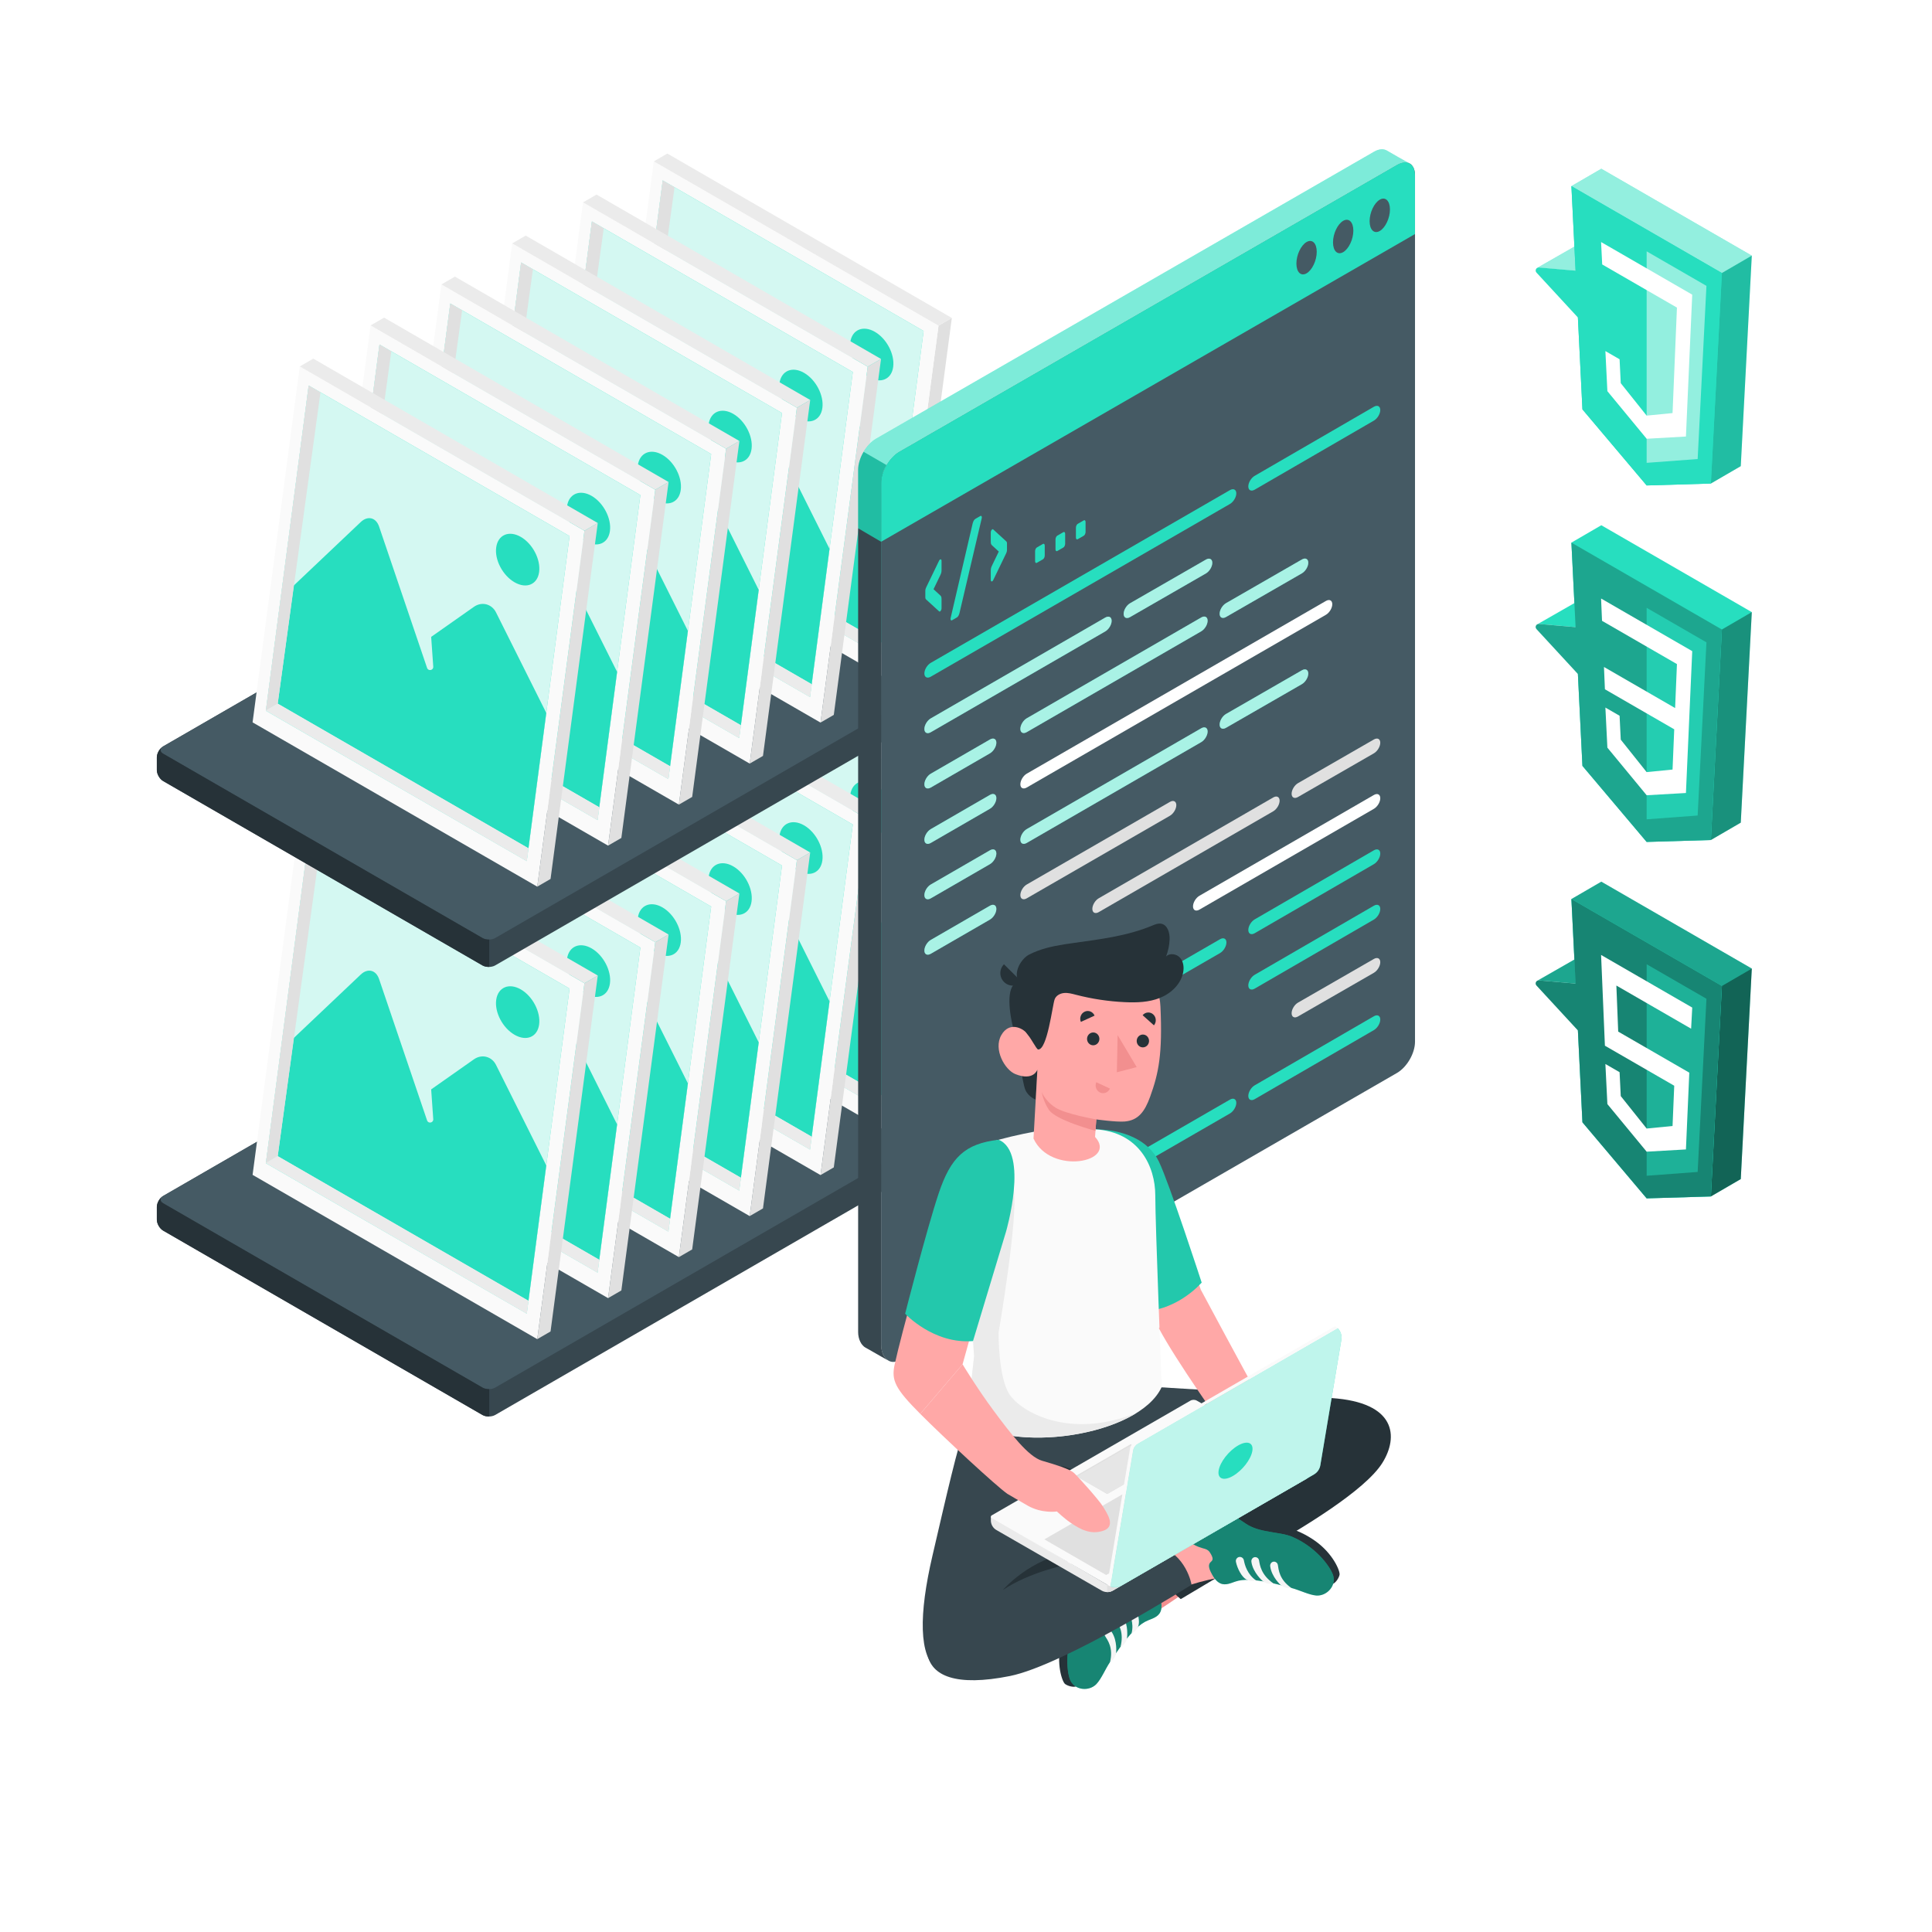 <?xml version="1.0" encoding="utf-8"?>
<svg viewBox="0 0 500 500" style="enable-background:new 0 0 500 500;" xmlns="http://www.w3.org/2000/svg" xmlns:bx="https://boxy-svg.com">
  <defs>
    <filter id="hue-rotate-filter-0" color-interpolation-filters="sRGB" x="-50%" y="-50%" width="200%" height="200%" bx:preset="hue-rotate 1 32">
      <feColorMatrix type="hueRotate" values="32"/>
    </filter>
    <filter id="saturate-filter-0" color-interpolation-filters="sRGB" x="-50%" y="-50%" width="200%" height="200%" bx:preset="saturate 1 1.01">
      <feColorMatrix type="saturate" values="1.01"/>
    </filter>
  </defs>
  <g id="Photos_2_" style="filter: url('#hue-rotate-filter-0') url('#saturate-filter-0');">
    <g id="Photos_1_">
      <g>
        <path style="fill:#37474F;" d="M167.922,236.929L42.227,309.508c-0.903,0.521-1.636,1.79-1.636,2.833v3.309&#10;&#9;&#9;&#9;&#9;c0,1.043,0.732,2.311,1.636,2.833l82.645,47.715c0.903,0.521,2.368,0.521,3.271,0l125.712-72.589&#10;&#9;&#9;&#9;&#9;c0.903-0.522,1.635-1.79,1.635-2.833l0-3.309c0-1.043-0.732-2.311-1.636-2.832l-82.661-47.707&#10;&#9;&#9;&#9;&#9;C170.29,236.407,168.825,236.407,167.922,236.929z"/>
        <path style="fill:#455A64;" d="M124.872,359.112l-82.645-47.715c-0.903-0.521-0.903-1.367,0-1.888l125.695-72.579&#10;&#9;&#9;&#9;&#9;c0.903-0.521,2.368-0.522,3.271,0l82.661,47.707c0.903,0.521,0.903,1.367,0,1.888l-125.711,72.588&#10;&#9;&#9;&#9;&#9;C127.24,359.634,125.776,359.634,124.872,359.112z"/>
        <path style="fill:#263238;" d="M126.613,359.498v7.086c-0.62,0.015-1.254-0.106-1.738-0.378L42.221,318.48&#10;&#9;&#9;&#9;&#9;c-0.891-0.514-1.632-1.783-1.632-2.825v-3.309c0-0.922,0.574-2.024,1.33-2.629c-0.574,0.529-0.484,1.224,0.302,1.677&#10;&#9;&#9;&#9;&#9;l82.655,47.71C125.359,359.392,125.993,359.513,126.613,359.498z"/>
      </g>
      <g id="XMLID_95_">
        <g id="XMLID_96_">
          <polygon id="XMLID_103_" style="fill:#E0E0E0;" points="234.112,291.504 230.671,293.495 242.884,201.384 246.333,199.393 &#9;&#9;&#9;&#9;&#10;&#9;&#9;&#9;&#9;&#9;"/>
          <polygon id="XMLID_102_" style="fill:#FAFAFA;" points="230.671,293.495 156.997,250.977 169.21,158.867 242.884,201.384 &#9;&#9;&#9;&#9;&#10;&#9;&#9;&#9;&#9;&#9;"/>
          <polygon id="XMLID_101_" style="fill:#EBEBEB;" points="246.333,199.393 242.884,201.384 169.21,158.867 172.706,156.848 &#9;&#9;&#9;&#9;&#10;&#9;&#9;&#9;&#9;&#9;"/>
          <polygon id="XMLID_100_" style="fill:#27DEBF;" points="239.034,202.767 171.514,163.801 160.434,247.965 227.954,286.881 &#9;&#9;&#9;&#9;&#10;&#9;&#9;&#9;&#9;&#9;"/>
          <polygon id="XMLID_99_" style="opacity:0.8;fill:#FFFFFF;" points="239.034,202.767 171.514,163.801 160.434,247.965 &#10;&#9;&#9;&#9;&#9;&#9;227.954,286.881 &#9;&#9;&#9;&#9;"/>
          <path style="fill:#27DEBF;" d="M167.671,215.546l17.32-16.412c1.809-1.715,3.946-1.186,4.747,1.174l12.419,36.58&#10;&#9;&#9;&#9;&#9;&#9;c0.31,0.912,1.666,0.639,1.599-0.322l-0.54-7.709l11.053-7.773c2.039-1.434,4.62-0.783,5.734,1.447l13.003,26.002l-4.615,35.034&#10;&#9;&#9;&#9;&#9;&#9;L163.5,246.135L167.671,215.546z"/>
          <path style="fill:#27DEBF;" d="M226.418,202.983c-3.048-1.759-5.897-0.565-6.363,2.666c-0.467,3.231,1.655,7.294,4.738,9.074&#10;&#9;&#9;&#9;&#9;&#9;c3.083,1.78,5.932,0.586,6.363-2.666C231.587,208.805,229.466,204.742,226.418,202.983z"/>
          <polygon id="XMLID_98_" style="fill:#E0E0E0;" points="174.573,165.579 163.5,246.135 160.441,247.908 171.514,163.801 &#9;&#9;&#9;&#9;"/>
          <polygon id="XMLID_97_" style="fill:#EBEBEB;" points="163.5,246.135 228.391,283.566 227.954,286.881 160.441,247.908 &#9;&#9;&#9;&#9;"/>
        </g>
      </g>
      <g id="XMLID_86_">
        <g id="XMLID_87_">
          <polygon id="XMLID_94_" style="fill:#E0E0E0;" points="215.786,302.119 212.345,304.11 224.558,212 228.007,210.008 &#9;&#9;&#9;&#9;"/>
          <polygon id="XMLID_93_" style="fill:#FAFAFA;" points="212.345,304.11 138.671,261.593 150.883,169.482 224.558,212 &#9;&#9;&#9;&#9;"/>
          <polygon id="XMLID_92_" style="fill:#EBEBEB;" points="228.007,210.008 224.558,212 150.883,169.482 154.38,167.463 &#9;&#9;&#9;&#9;"/>
          <polygon id="XMLID_91_" style="fill:#27DEBF;" points="220.708,213.382 153.188,174.417 142.108,258.58 209.628,297.497 &#9;&#9;&#9;&#9;"/>
          <polygon id="XMLID_90_" style="opacity:0.8;fill:#FFFFFF;" points="220.708,213.382 153.188,174.417 142.108,258.58 &#10;&#9;&#9;&#9;&#9;&#9;209.628,297.497 &#9;&#9;&#9;&#9;"/>
          <path style="fill:#27DEBF;" d="M149.345,226.161l17.32-16.412c1.809-1.715,3.946-1.186,4.747,1.174l12.419,36.58&#10;&#9;&#9;&#9;&#9;&#9;c0.31,0.912,1.666,0.639,1.599-0.322l-0.54-7.709l11.053-7.773c2.039-1.434,4.62-0.783,5.734,1.447l13.003,26.002l-4.615,35.034&#10;&#9;&#9;&#9;&#9;&#9;l-64.891-37.431L149.345,226.161z"/>
          <path style="fill:#27DEBF;" d="M208.092,213.598c-3.048-1.759-5.897-0.565-6.363,2.666c-0.467,3.231,1.654,7.294,4.738,9.074&#10;&#9;&#9;&#9;&#9;&#9;c3.083,1.78,5.932,0.586,6.363-2.666C213.261,219.42,211.14,215.357,208.092,213.598z"/>
          <polygon id="XMLID_89_" style="fill:#E0E0E0;" points="156.247,176.195 145.174,256.75 142.115,258.524 153.188,174.417 &#9;&#9;&#9;&#9;"/>
          <polygon id="XMLID_88_" style="fill:#EBEBEB;" points="145.174,256.75 210.065,294.181 209.628,297.497 142.115,258.524 &#9;&#9;&#9;&#9;"/>
        </g>
      </g>
      <g id="XMLID_77_">
        <g id="XMLID_78_">
          <polygon id="XMLID_85_" style="fill:#E0E0E0;" points="197.46,312.735 194.019,314.725 206.232,222.615 209.681,220.623 &#9;&#9;&#9;&#9;"/>
          <polygon id="XMLID_84_" style="fill:#FAFAFA;" points="194.019,314.725 120.345,272.208 132.558,180.097 206.232,222.615 &#9;&#9;&#9;&#9;&#10;&#9;&#9;&#9;&#9;&#9;"/>
          <polygon id="XMLID_83_" style="fill:#EBEBEB;" points="209.681,220.623 206.232,222.615 132.558,180.097 136.055,178.078 &#9;&#9;&#9;&#9;&#10;&#9;&#9;&#9;&#9;&#9;"/>
          <polygon id="XMLID_82_" style="fill:#27DEBF;" points="202.382,223.997 134.862,185.032 123.782,269.196 191.303,308.112 &#9;&#9;&#9;&#9;&#10;&#9;&#9;&#9;&#9;&#9;"/>
          <polygon id="XMLID_81_" style="opacity:0.8;fill:#FFFFFF;" points="202.382,223.997 134.862,185.032 123.782,269.196 &#10;&#9;&#9;&#9;&#9;&#9;191.303,308.112 &#9;&#9;&#9;&#9;"/>
          <path style="fill:#27DEBF;" d="M131.019,236.777l17.32-16.412c1.809-1.715,3.946-1.186,4.747,1.174l12.419,36.58&#10;&#9;&#9;&#9;&#9;&#9;c0.31,0.912,1.666,0.639,1.599-0.322l-0.54-7.709l11.053-7.773c2.039-1.434,4.62-0.783,5.734,1.447l13.003,26.002l-4.615,35.034&#10;&#9;&#9;&#9;&#9;&#9;l-64.891-37.431L131.019,236.777z"/>
          <path style="fill:#27DEBF;" d="M189.766,224.214c-3.048-1.759-5.897-0.565-6.363,2.666c-0.467,3.231,1.654,7.294,4.737,9.074&#10;&#9;&#9;&#9;&#9;&#9;c3.083,1.78,5.932,0.586,6.363-2.666C194.935,230.035,192.814,225.972,189.766,224.214z"/>
          <polygon id="XMLID_80_" style="fill:#E0E0E0;" points="137.921,186.81 126.848,267.365 123.789,269.139 134.862,185.032 &#9;&#9;&#9;&#9;"/>
          <polygon id="XMLID_79_" style="fill:#EBEBEB;" points="126.848,267.365 191.739,304.797 191.303,308.112 123.789,269.139 &#9;&#9;&#9;&#9;&#10;&#9;&#9;&#9;&#9;&#9;"/>
        </g>
      </g>
      <g id="XMLID_68_">
        <g id="XMLID_69_">
          <polygon id="XMLID_76_" style="fill:#E0E0E0;" points="179.134,323.35 175.693,325.341 187.906,233.23 191.355,231.238 &#9;&#9;&#9;&#9;"/>
          <polygon id="XMLID_75_" style="fill:#FAFAFA;" points="175.693,325.341 102.019,282.823 114.232,190.712 187.906,233.23 &#9;&#9;&#9;&#9;"/>
          <polygon id="XMLID_74_" style="fill:#EBEBEB;" points="191.355,231.238 187.906,233.23 114.232,190.712 117.729,188.693 &#9;&#9;&#9;&#9;"/>
          <polygon id="XMLID_73_" style="fill:#27DEBF;" points="184.056,234.612 116.536,195.647 105.456,279.811 172.977,318.727 &#9;&#9;&#9;&#9;&#10;&#9;&#9;&#9;&#9;&#9;"/>
          <polygon id="XMLID_72_" style="opacity:0.8;fill:#FFFFFF;" points="184.056,234.612 116.536,195.647 105.456,279.811 &#10;&#9;&#9;&#9;&#9;&#9;172.977,318.727 &#9;&#9;&#9;&#9;"/>
          <path style="fill:#27DEBF;" d="M112.693,247.392l17.32-16.412c1.809-1.715,3.946-1.186,4.747,1.174l12.419,36.58&#10;&#9;&#9;&#9;&#9;&#9;c0.31,0.912,1.666,0.639,1.599-0.322l-0.54-7.709l11.053-7.773c2.039-1.434,4.62-0.783,5.734,1.447l13.003,26.002l-4.615,35.034&#10;&#9;&#9;&#9;&#9;&#9;l-64.891-37.432L112.693,247.392z"/>
          <path style="fill:#27DEBF;" d="M171.44,234.829c-3.048-1.759-5.897-0.565-6.363,2.666c-0.467,3.231,1.654,7.294,4.738,9.074&#10;&#9;&#9;&#9;&#9;&#9;c3.083,1.78,5.932,0.586,6.363-2.666C176.609,240.65,174.488,236.588,171.44,234.829z"/>
          <polygon id="XMLID_71_" style="fill:#E0E0E0;" points="119.595,197.425 108.522,277.98 105.463,279.754 116.536,195.647 &#9;&#9;&#9;&#9;"/>
          <polygon id="XMLID_70_" style="fill:#EBEBEB;" points="108.522,277.98 173.413,315.412 172.977,318.727 105.463,279.754 &#9;&#9;&#9;&#9;"/>
        </g>
      </g>
      <g id="XMLID_59_">
        <g id="XMLID_60_">
          <polygon id="XMLID_67_" style="fill:#E0E0E0;" points="160.808,333.965 157.367,335.956 169.58,243.845 173.029,241.854 &#9;&#9;&#9;&#9;"/>
          <polygon id="XMLID_66_" style="fill:#FAFAFA;" points="157.367,335.956 83.693,293.438 95.906,201.328 169.58,243.845 &#9;&#9;&#9;&#9;"/>
          <polygon id="XMLID_65_" style="fill:#EBEBEB;" points="173.029,241.854 169.58,243.845 95.906,201.328 99.403,199.309 &#9;&#9;&#9;&#9;"/>
          <polygon id="XMLID_64_" style="fill:#27DEBF;" points="165.73,245.227 98.211,206.262 87.13,290.426 154.651,329.342 &#9;&#9;&#9;&#9;"/>
          <polygon id="XMLID_63_" style="opacity:0.8;fill:#FFFFFF;" points="165.73,245.227 98.211,206.262 87.13,290.426 &#10;&#9;&#9;&#9;&#9;&#9;154.651,329.342 &#9;&#9;&#9;&#9;"/>
          <path style="fill:#27DEBF;" d="M94.367,258.007l17.32-16.412c1.809-1.715,3.946-1.186,4.747,1.174l12.419,36.58&#10;&#9;&#9;&#9;&#9;&#9;c0.31,0.912,1.666,0.639,1.599-0.322l-0.54-7.709l11.053-7.773c2.039-1.434,4.62-0.783,5.734,1.447l13.003,26.002l-4.615,35.034&#10;&#9;&#9;&#9;&#9;&#9;l-64.891-37.432L94.367,258.007z"/>
          <path style="fill:#27DEBF;" d="M153.114,245.444c-3.048-1.759-5.897-0.565-6.363,2.666c-0.467,3.231,1.654,7.294,4.737,9.074&#10;&#9;&#9;&#9;&#9;&#9;c3.083,1.78,5.932,0.586,6.363-2.666C158.283,251.265,156.162,247.203,153.114,245.444z"/>
          <polygon id="XMLID_62_" style="fill:#E0E0E0;" points="101.269,208.04 90.196,288.595 87.137,290.369 98.211,206.262 &#9;&#9;&#9;&#9;"/>
          <polygon id="XMLID_61_" style="fill:#EBEBEB;" points="90.196,288.595 155.087,326.027 154.651,329.342 87.137,290.369 &#9;&#9;&#9;&#9;"/>
        </g>
      </g>
      <g id="XMLID_50_">
        <g id="XMLID_51_">
          <polygon id="XMLID_58_" style="fill:#E0E0E0;" points="142.482,344.58 139.041,346.571 151.254,254.46 154.703,252.469 &#9;&#9;&#9;&#9;"/>
          <polygon id="XMLID_57_" style="fill:#FAFAFA;" points="139.041,346.571 65.367,304.053 77.58,211.943 151.254,254.46 &#9;&#9;&#9;&#9;"/>
          <polygon id="XMLID_56_" style="fill:#EBEBEB;" points="154.703,252.469 151.254,254.46 77.58,211.943 81.077,209.924 &#9;&#9;&#9;&#9;"/>
          <polygon id="XMLID_55_" style="fill:#27DEBF;" points="147.404,255.843 79.884,216.878 68.804,301.041 136.325,339.957 &#9;&#9;&#9;&#9;"/>
          <polygon id="XMLID_54_" style="opacity:0.8;fill:#FFFFFF;" points="147.404,255.843 79.884,216.878 68.804,301.041 &#10;&#9;&#9;&#9;&#9;&#9;136.325,339.957 &#9;&#9;&#9;&#9;"/>
          <path style="fill:#27DEBF;" d="M76.041,268.622l17.32-16.412c1.809-1.715,3.946-1.186,4.747,1.174l12.419,36.58&#10;&#9;&#9;&#9;&#9;&#9;c0.31,0.912,1.666,0.639,1.599-0.322l-0.54-7.709l11.053-7.773c2.039-1.434,4.62-0.783,5.734,1.447l13.003,26.002l-4.615,35.034&#10;&#9;&#9;&#9;&#9;&#9;L71.87,299.211L76.041,268.622z"/>
          <path style="fill:#27DEBF;" d="M134.788,256.059c-3.048-1.759-5.897-0.565-6.363,2.666c-0.467,3.231,1.654,7.294,4.738,9.074&#10;&#9;&#9;&#9;&#9;&#9;c3.083,1.78,5.932,0.586,6.363-2.666C139.957,261.88,137.836,257.818,134.788,256.059z"/>
          <polygon id="XMLID_53_" style="fill:#E0E0E0;" points="82.943,218.655 71.87,299.211 68.811,300.984 79.884,216.878 &#9;&#9;&#9;&#9;"/>
          <polygon id="XMLID_52_" style="fill:#EBEBEB;" points="71.87,299.211 136.761,336.642 136.325,339.957 68.811,300.984 &#9;&#9;&#9;&#9;"/>
        </g>
      </g>
    </g>
    <g id="Photos">
      <g>
        <path style="fill:#37474F;" d="M167.922,120.581L42.227,193.161c-0.903,0.521-1.636,1.79-1.636,2.833v3.309&#10;&#9;&#9;&#9;&#9;c0,1.043,0.732,2.311,1.636,2.833l82.645,47.715c0.903,0.521,2.368,0.521,3.271,0l125.712-72.589&#10;&#9;&#9;&#9;&#9;c0.903-0.521,1.635-1.79,1.635-2.833l0-3.309c0-1.043-0.732-2.311-1.636-2.832l-82.661-47.707&#10;&#9;&#9;&#9;&#9;C170.29,120.06,168.825,120.06,167.922,120.581z"/>
        <path style="fill:#455A64;" d="M124.872,242.765l-82.645-47.715c-0.903-0.521-0.903-1.367,0-1.888l125.695-72.579&#10;&#9;&#9;&#9;&#9;c0.903-0.521,2.368-0.522,3.271,0l82.661,47.707c0.903,0.521,0.903,1.367,0,1.888l-125.711,72.588&#10;&#9;&#9;&#9;&#9;C127.24,243.286,125.776,243.286,124.872,242.765z"/>
        <path style="fill:#263238;" d="M126.613,243.151v7.086c-0.62,0.015-1.254-0.106-1.738-0.378l-82.655-47.726&#10;&#9;&#9;&#9;&#9;c-0.891-0.514-1.632-1.783-1.632-2.825v-3.309c0-0.922,0.574-2.025,1.33-2.629c-0.574,0.529-0.484,1.224,0.302,1.677&#10;&#9;&#9;&#9;&#9;l82.655,47.71C125.359,243.045,125.993,243.166,126.613,243.151z"/>
      </g>
      <g id="XMLID_41_">
        <g id="XMLID_42_">
          <polygon id="XMLID_49_" style="fill:#E0E0E0;" points="234.112,174.397 230.671,176.388 242.884,84.278 246.333,82.286 &#9;&#9;&#9;&#9;"/>
          <polygon id="XMLID_48_" style="fill:#FAFAFA;" points="230.671,176.388 156.997,133.871 169.21,41.76 242.884,84.278 &#9;&#9;&#9;&#9;"/>
          <polygon id="XMLID_47_" style="fill:#EBEBEB;" points="246.333,82.286 242.884,84.278 169.21,41.76 172.706,39.741 &#9;&#9;&#9;&#9;"/>
          <polygon id="XMLID_46_" style="fill:#27DEBF;" points="239.034,85.66 171.514,46.695 160.434,130.858 227.954,169.775 &#9;&#9;&#9;&#9;"/>
          <polygon id="XMLID_45_" style="opacity:0.8;fill:#FFFFFF;" points="239.034,85.66 171.514,46.695 160.434,130.858 &#10;&#9;&#9;&#9;&#9;&#9;227.954,169.775 &#9;&#9;&#9;&#9;"/>
          <path style="fill:#27DEBF;" d="M167.671,98.439l17.32-16.412c1.809-1.715,3.946-1.186,4.747,1.174l12.419,36.58&#10;&#9;&#9;&#9;&#9;&#9;c0.31,0.912,1.666,0.639,1.599-0.322l-0.54-7.709l11.053-7.773c2.039-1.434,4.62-0.783,5.734,1.447l13.003,26.002l-4.615,35.034&#10;&#9;&#9;&#9;&#9;&#9;L163.5,129.028L167.671,98.439z"/>
          <path style="fill:#27DEBF;" d="M226.418,85.876c-3.048-1.759-5.897-0.565-6.363,2.666c-0.467,3.231,1.655,7.294,4.738,9.074&#10;&#9;&#9;&#9;&#9;&#9;c3.083,1.78,5.932,0.586,6.363-2.666C231.587,91.698,229.466,87.635,226.418,85.876z"/>
          <polygon id="XMLID_44_" style="fill:#E0E0E0;" points="174.573,48.472 163.5,129.028 160.441,130.802 171.514,46.695 &#9;&#9;&#9;&#9;"/>
          <polygon id="XMLID_43_" style="fill:#EBEBEB;" points="163.5,129.028 228.391,166.459 227.954,169.775 160.441,130.802 &#9;&#9;&#9;&#9;"/>
        </g>
      </g>
      <g id="XMLID_32_">
        <g id="XMLID_33_">
          <polygon id="XMLID_40_" style="fill:#E0E0E0;" points="215.786,185.013 212.345,187.003 224.558,94.893 228.007,92.901 &#9;&#9;&#9;&#9;"/>
          <polygon id="XMLID_39_" style="fill:#FAFAFA;" points="212.345,187.003 138.671,144.486 150.883,52.375 224.558,94.893 &#9;&#9;&#9;&#9;"/>
          <polygon id="XMLID_38_" style="fill:#EBEBEB;" points="228.007,92.901 224.558,94.893 150.883,52.375 154.38,50.356 &#9;&#9;&#9;&#9;"/>
          <polygon id="XMLID_37_" style="fill:#27DEBF;" points="220.708,96.275 153.188,57.31 142.108,141.474 209.628,180.39 &#9;&#9;&#9;&#9;"/>
          <polygon id="XMLID_36_" style="opacity:0.8;fill:#FFFFFF;" points="220.708,96.275 153.188,57.31 142.108,141.474 &#10;&#9;&#9;&#9;&#9;&#9;209.628,180.39 &#9;&#9;&#9;&#9;"/>
          <path style="fill:#27DEBF;" d="M149.345,109.054l17.32-16.412c1.809-1.715,3.946-1.186,4.747,1.174l12.419,36.58&#10;&#9;&#9;&#9;&#9;&#9;c0.31,0.912,1.666,0.639,1.599-0.322l-0.54-7.709l11.053-7.773c2.039-1.434,4.62-0.783,5.734,1.447l13.003,26.002l-4.615,35.034&#10;&#9;&#9;&#9;&#9;&#9;l-64.891-37.432L149.345,109.054z"/>
          <path style="fill:#27DEBF;" d="M208.092,96.492c-3.048-1.759-5.897-0.565-6.363,2.666c-0.467,3.231,1.654,7.294,4.738,9.074&#10;&#9;&#9;&#9;&#9;&#9;c3.083,1.78,5.932,0.586,6.363-2.666C213.261,102.313,211.14,98.25,208.092,96.492z"/>
          <polygon id="XMLID_35_" style="fill:#E0E0E0;" points="156.247,59.088 145.174,139.643 142.115,141.417 153.188,57.31 &#9;&#9;&#9;&#9;"/>
          <polygon id="XMLID_34_" style="fill:#EBEBEB;" points="145.174,139.643 210.065,177.075 209.628,180.39 142.115,141.417 &#9;&#9;&#9;&#9;"/>
        </g>
      </g>
      <g id="XMLID_23_">
        <g id="XMLID_24_">
          <polygon id="XMLID_31_" style="fill:#E0E0E0;" points="197.46,195.628 194.019,197.618 206.232,105.508 209.681,103.516 &#9;&#9;&#9;&#9;"/>
          <polygon id="XMLID_30_" style="fill:#FAFAFA;" points="194.019,197.618 120.345,155.101 132.558,62.99 206.232,105.508 &#9;&#9;&#9;&#9;"/>
          <polygon id="XMLID_29_" style="fill:#EBEBEB;" points="209.681,103.516 206.232,105.508 132.558,62.99 136.055,60.971 &#9;&#9;&#9;&#9;"/>
          <polygon id="XMLID_28_" style="fill:#27DEBF;" points="202.382,106.89 134.862,67.925 123.782,152.089 191.303,191.005 &#9;&#9;&#9;&#9;"/>
          <polygon id="XMLID_27_" style="opacity:0.8;fill:#FFFFFF;" points="202.382,106.89 134.862,67.925 123.782,152.089 &#10;&#9;&#9;&#9;&#9;&#9;191.303,191.005 &#9;&#9;&#9;&#9;"/>
          <path style="fill:#27DEBF;" d="M131.019,119.67l17.32-16.412c1.809-1.715,3.946-1.186,4.747,1.174l12.419,36.58&#10;&#9;&#9;&#9;&#9;&#9;c0.31,0.912,1.666,0.639,1.599-0.322l-0.54-7.709l11.053-7.773c2.039-1.434,4.62-0.783,5.734,1.447l13.003,26.002l-4.615,35.034&#10;&#9;&#9;&#9;&#9;&#9;l-64.891-37.432L131.019,119.67z"/>
          <path style="fill:#27DEBF;" d="M189.766,107.107c-3.048-1.759-5.897-0.565-6.363,2.666c-0.467,3.231,1.654,7.294,4.737,9.074&#10;&#9;&#9;&#9;&#9;&#9;c3.083,1.78,5.932,0.586,6.363-2.666C194.935,112.928,192.814,108.866,189.766,107.107z"/>
          <polygon id="XMLID_26_" style="fill:#E0E0E0;" points="137.921,69.703 126.848,150.258 123.789,152.032 134.862,67.925 &#9;&#9;&#9;&#9;"/>
          <polygon id="XMLID_25_" style="fill:#EBEBEB;" points="126.848,150.258 191.739,187.69 191.303,191.005 123.789,152.032 &#9;&#9;&#9;&#9;"/>
        </g>
      </g>
      <g id="XMLID_14_">
        <g id="XMLID_15_">
          <polygon id="XMLID_22_" style="fill:#E0E0E0;" points="179.134,206.243 175.693,208.234 187.906,116.123 191.355,114.132 &#9;&#9;&#9;&#9;&#10;&#9;&#9;&#9;&#9;&#9;"/>
          <polygon id="XMLID_21_" style="fill:#FAFAFA;" points="175.693,208.234 102.019,165.716 114.232,73.606 187.906,116.123 &#9;&#9;&#9;&#9;"/>
          <polygon id="XMLID_20_" style="fill:#EBEBEB;" points="191.355,114.132 187.906,116.123 114.232,73.606 117.729,71.587 &#9;&#9;&#9;&#9;"/>
          <polygon id="XMLID_19_" style="fill:#27DEBF;" points="184.056,117.505 116.536,78.54 105.456,162.704 172.977,201.62 &#9;&#9;&#9;&#9;"/>
          <polygon id="XMLID_18_" style="opacity:0.8;fill:#FFFFFF;" points="184.056,117.505 116.536,78.54 105.456,162.704 &#10;&#9;&#9;&#9;&#9;&#9;172.977,201.62 &#9;&#9;&#9;&#9;"/>
          <path style="fill:#27DEBF;" d="M112.693,130.285l17.32-16.412c1.809-1.715,3.946-1.186,4.747,1.174l12.419,36.58&#10;&#9;&#9;&#9;&#9;&#9;c0.31,0.912,1.666,0.639,1.599-0.322l-0.54-7.709l11.053-7.773c2.039-1.434,4.62-0.783,5.734,1.447l13.003,26.002l-4.615,35.034&#10;&#9;&#9;&#9;&#9;&#9;l-64.891-37.431L112.693,130.285z"/>
          <path style="fill:#27DEBF;" d="M171.44,117.722c-3.048-1.759-5.897-0.565-6.363,2.666c-0.467,3.231,1.654,7.294,4.738,9.074&#10;&#9;&#9;&#9;&#9;&#9;c3.083,1.78,5.932,0.586,6.363-2.666C176.609,123.543,174.488,119.481,171.44,117.722z"/>
          <polygon id="XMLID_17_" style="fill:#E0E0E0;" points="119.595,80.318 108.522,160.874 105.463,162.647 116.536,78.54 &#9;&#9;&#9;&#9;"/>
          <polygon id="XMLID_16_" style="fill:#EBEBEB;" points="108.522,160.874 173.413,198.305 172.977,201.62 105.463,162.647 &#9;&#9;&#9;&#9;"/>
        </g>
      </g>
      <g id="XMLID_1_">
        <g id="XMLID_6_">
          <polygon id="XMLID_13_" style="fill:#E0E0E0;" points="160.808,216.858 157.367,218.849 169.58,126.738 173.029,124.747 &#9;&#9;&#9;&#9;"/>
          <polygon id="XMLID_12_" style="fill:#FAFAFA;" points="157.367,218.849 83.693,176.331 95.906,84.221 169.58,126.738 &#9;&#9;&#9;&#9;"/>
          <polygon id="XMLID_11_" style="fill:#EBEBEB;" points="173.029,124.747 169.58,126.738 95.906,84.221 99.403,82.202 &#9;&#9;&#9;&#9;"/>
          <polygon id="XMLID_10_" style="fill:#27DEBF;" points="165.73,128.121 98.211,89.156 87.13,173.319 154.651,212.235 &#9;&#9;&#9;&#9;"/>
          <polygon id="XMLID_9_" style="opacity:0.8;fill:#FFFFFF;" points="165.73,128.121 98.211,89.156 87.13,173.319 154.651,212.235 &#10;&#9;&#9;&#9;&#9;&#9;&#9;&#9;&#9;&#9;"/>
          <path style="fill:#27DEBF;" d="M94.367,140.9l17.32-16.412c1.809-1.715,3.946-1.186,4.747,1.174l12.419,36.58&#10;&#9;&#9;&#9;&#9;&#9;c0.31,0.912,1.666,0.639,1.599-0.322l-0.54-7.709l11.053-7.773c2.039-1.434,4.62-0.783,5.734,1.447l13.003,26.002l-4.615,35.034&#10;&#9;&#9;&#9;&#9;&#9;l-64.891-37.432L94.367,140.9z"/>
          <path style="fill:#27DEBF;" d="M153.114,128.337c-3.048-1.759-5.897-0.565-6.363,2.666c-0.467,3.231,1.654,7.294,4.737,9.074&#10;&#9;&#9;&#9;&#9;&#9;c3.083,1.78,5.932,0.586,6.363-2.666C158.283,134.158,156.162,130.096,153.114,128.337z"/>
          <polygon id="XMLID_8_" style="fill:#E0E0E0;" points="101.269,90.933 90.196,171.489 87.137,173.262 98.211,89.156 &#9;&#9;&#9;&#9;"/>
          <polygon id="XMLID_7_" style="fill:#EBEBEB;" points="90.196,171.489 155.087,208.92 154.651,212.235 87.137,173.262 &#9;&#9;&#9;&#9;"/>
        </g>
      </g>
      <g id="XMLID_892_">
        <g id="XMLID_894_">
          <polygon id="XMLID_909_" style="fill:#E0E0E0;" points="142.482,227.473 139.041,229.464 151.254,137.354 154.703,135.362 &#9;&#9;&#9;&#9;&#10;&#9;&#9;&#9;&#9;&#9;"/>
          <polygon id="XMLID_908_" style="fill:#FAFAFA;" points="139.041,229.464 65.367,186.947 77.58,94.836 151.254,137.354 &#9;&#9;&#9;&#9;"/>
          <polygon id="XMLID_903_" style="fill:#EBEBEB;" points="154.703,135.362 151.254,137.354 77.58,94.836 81.077,92.817 &#9;&#9;&#9;&#9;"/>
          <polygon id="XMLID_902_" style="fill:#27DEBF;" points="147.404,138.736 79.884,99.771 68.804,183.934 136.325,222.851 &#9;&#9;&#9;&#9;"/>
          <polygon id="XMLID_901_" style="opacity:0.8;fill:#FFFFFF;" points="147.404,138.736 79.884,99.771 68.804,183.934 &#10;&#9;&#9;&#9;&#9;&#9;136.325,222.851 &#9;&#9;&#9;&#9;"/>
          <path style="fill:#27DEBF;" d="M76.041,151.515l17.32-16.412c1.809-1.715,3.946-1.186,4.747,1.174l12.419,36.58&#10;&#9;&#9;&#9;&#9;&#9;c0.31,0.912,1.666,0.639,1.599-0.322l-0.54-7.709l11.053-7.773c2.039-1.434,4.62-0.783,5.734,1.447l13.003,26.002l-4.615,35.034&#10;&#9;&#9;&#9;&#9;&#9;L71.87,182.104L76.041,151.515z"/>
          <path style="fill:#27DEBF;" d="M134.788,138.952c-3.048-1.759-5.897-0.565-6.363,2.666c-0.467,3.231,1.654,7.294,4.738,9.074&#10;&#9;&#9;&#9;&#9;&#9;c3.083,1.78,5.932,0.586,6.363-2.666C139.957,144.774,137.836,140.711,134.788,138.952z"/>
          <polygon id="XMLID_899_" style="fill:#E0E0E0;" points="82.943,101.549 71.87,182.104 68.811,183.878 79.884,99.771 &#9;&#9;&#9;&#9;"/>
          <polygon id="XMLID_896_" style="fill:#EBEBEB;" points="71.87,182.104 136.761,219.535 136.325,222.851 68.811,183.878 &#9;&#9;&#9;&#9;"/>
        </g>
      </g>
    </g>
  </g>
  <g id="Window" style="filter: url('#hue-rotate-filter-0') url('#saturate-filter-0');">
    <g id="Window_4_">
      <g id="XMLID_397_">
        <g id="XMLID_2352_">
          <path style="fill:#455A64;" d="M366.203,45.324v224.283c0,2.981-2.095,6.589-4.663,8.072l-128.849,74.342&#10;&#9;&#9;&#9;&#9;&#9;c-0.535,0.306-1.07,0.458-1.544,0.443c-0.199,0-0.398-0.031-0.596-0.077c-0.138-0.031-0.276-0.076-0.398-0.138&#10;&#9;&#9;&#9;&#9;&#9;c-0.091-0.046-0.168-0.092-0.244-0.138c-0.091-0.061-0.183-0.122-0.275-0.184c-0.092-0.076-0.184-0.138-0.26-0.229&#10;&#9;&#9;&#9;&#9;&#9;c-0.367-0.336-0.642-0.749-0.856-1.223c-0.306-0.688-0.489-1.498-0.489-2.354V124.971c0-2.966,2.094-6.589,4.663-8.072&#10;&#9;&#9;&#9;&#9;&#9;L361.54,42.633c1.208-0.688,2.293-0.795,3.134-0.397c0.138,0.061,0.275,0.138,0.397,0.229c0.015,0.015,0.031,0.031,0.031,0.031&#10;&#9;&#9;&#9;&#9;&#9;c0.122,0.092,0.214,0.183,0.306,0.306c0.061,0.046,0.092,0.107,0.137,0.168c0.061,0.076,0.123,0.153,0.153,0.244&#10;&#9;&#9;&#9;&#9;&#9;c0.122,0.184,0.214,0.382,0.275,0.596c0.046,0.122,0.092,0.26,0.107,0.413c0.015,0.03,0.031,0.061,0.015,0.092&#10;&#9;&#9;&#9;&#9;&#9;c0.046,0.138,0.061,0.275,0.077,0.428C366.188,44.926,366.203,45.125,366.203,45.324z"/>
        </g>
        <g id="XMLID_411_">
          <g id="XMLID_962_">
            <path style="fill:#27DEBF;" d="M364.674,42.236c-0.841-0.398-1.926-0.29-3.134,0.397l-128.849,74.266&#10;&#9;&#9;&#9;&#9;&#9;&#9;c-2.568,1.483-4.663,5.106-4.663,8.072v15.226l-5.947-3.486v-15.119c0-2.966,2.079-6.574,4.648-8.057L355.593,39.27&#10;&#9;&#9;&#9;&#9;&#9;&#9;c1.33-0.78,2.522-0.795,3.379-0.275C359.812,39.499,363.68,41.716,364.674,42.236z"/>
          </g>
          <path id="XMLID_961_" style="fill:#27DEBF;" d="M366.192,45.293c-0.018-2.942-2.093-4.132-4.654-2.653l-128.85,74.264&#10;&#9;&#9;&#9;&#9;&#9;c-2.572,1.485-4.657,5.096-4.657,8.066l0.005,15.234l138.156-79.625V45.293z"/>
          <g id="XMLID_952_" style="opacity:0.4;">
            <path style="fill:#FFFFFF;" d="M361.537,42.638l-128.843,74.264c-1.274,0.747-2.446,2.007-3.281,3.457l-5.918-3.427&#10;&#9;&#9;&#9;&#9;&#9;&#9;c0.835-1.435,1.981-2.683,3.24-3.401l128.854-74.264c1.333-0.776,2.52-0.788,3.384-0.276c0.835,0.513,4.702,2.71,5.683,3.237&#10;&#9;&#9;&#9;&#9;&#9;&#9;C363.836,41.832,362.738,41.949,361.537,42.638z"/>
          </g>
          <path id="XMLID_951_" style="opacity:0.15;" d="M222.074,136.731l0.003-15.142c0-1.509,0.553-3.178,1.417-4.658l5.932,3.413&#10;&#9;&#9;&#9;&#9;&#9;c-0.864,1.465-1.391,3.12-1.391,4.628v15.231L222.074,136.731z"/>
        </g>
        <g id="XMLID_399_">
          <path id="XMLID_409_" style="fill:#455A64;" d="M338.14,62.634c-1.453,0.839-2.632,3.333-2.632,5.571&#10;&#9;&#9;&#9;&#9;&#9;c0,2.237,1.178,3.371,2.632,2.532c1.453-0.839,2.631-3.333,2.631-5.57C340.771,62.928,339.593,61.794,338.14,62.634z"/>
          <path id="XMLID_401_" style="fill:#455A64;" d="M347.613,57.154c-1.453,0.839-2.632,3.333-2.632,5.571s1.178,3.371,2.632,2.532&#10;&#9;&#9;&#9;&#9;&#9;c1.453-0.839,2.631-3.333,2.631-5.571C350.245,57.448,349.067,56.315,347.613,57.154z"/>
          <path id="XMLID_400_" style="fill:#455A64;" d="M357.087,51.674c-1.453,0.839-2.631,3.333-2.631,5.571&#10;&#9;&#9;&#9;&#9;&#9;c0,2.237,1.178,3.371,2.631,2.532c1.453-0.839,2.632-3.333,2.632-5.571C359.719,51.969,358.54,50.835,357.087,51.674z"/>
        </g>
        <g id="XMLID_398_">
          <path style="fill:#37474F;" d="M229.741,352.036c-0.168-0.107-0.367-0.214-0.581-0.337c-0.428-0.26-0.917-0.535-1.437-0.81&#10;&#9;&#9;&#9;&#9;&#9;l-0.015-0.015c-0.26-0.153-0.52-0.306-0.779-0.443c-0.015-0.015-0.046-0.031-0.061-0.031c-0.428-0.244-0.841-0.489-1.223-0.703&#10;&#9;&#9;&#9;&#9;&#9;c-0.398-0.229-0.749-0.428-1.024-0.581c-0.275-0.168-0.489-0.275-0.581-0.321c-0.29-0.153-0.565-0.367-0.794-0.642&#10;&#9;&#9;&#9;&#9;&#9;c-0.245-0.26-0.459-0.581-0.627-0.948c-0.336-0.703-0.535-1.559-0.535-2.461V136.711l5.947,3.486v207.926&#10;&#9;&#9;&#9;&#9;&#9;c0.046,0.917,0.214,1.697,0.489,2.354c0.214,0.474,0.489,0.887,0.856,1.223c0.061,0.092,0.153,0.168,0.26,0.229&#10;&#9;&#9;&#9;&#9;&#9;C229.664,351.975,229.695,352.005,229.741,352.036z"/>
        </g>
      </g>
      <g id="XMLID_2042_">
        <g id="XMLID_396_">
          <path id="XMLID_2053_" style="fill:#27DEBF;" d="M239.473,152.853c0-0.279,0.079-0.57,0.237-0.87l3.349-6.929&#10;&#9;&#9;&#9;&#9;&#9;c0.055-0.101,0.106-0.17,0.152-0.204c0.045-0.035,0.073-0.056,0.085-0.063c0.1-0.058,0.188-0.052,0.263,0.019&#10;&#9;&#9;&#9;&#9;&#9;c0.073,0.071,0.111,0.184,0.111,0.34v2.329c0,0.296-0.022,0.536-0.069,0.719c-0.045,0.183-0.124,0.394-0.237,0.634l-1.766,3.662&#10;&#9;&#9;&#9;&#9;&#9;l1.766,1.621c0.113,0.109,0.193,0.229,0.237,0.36c0.046,0.131,0.069,0.344,0.069,0.641v2.327c0,0.157-0.037,0.314-0.111,0.47&#10;&#9;&#9;&#9;&#9;&#9;c-0.075,0.156-0.163,0.264-0.263,0.322c-0.012,0.007-0.04,0.019-0.085,0.036c-0.046,0.017-0.097,0.008-0.152-0.03l-3.349-3.064&#10;&#9;&#9;&#9;&#9;&#9;c-0.158-0.117-0.237-0.315-0.237-0.594V152.853z"/>
          <path id="XMLID_2055_" style="fill:#27DEBF;" d="M251.722,135.474c0.057-0.224,0.14-0.451,0.254-0.683&#10;&#9;&#9;&#9;&#9;&#9;c0.114-0.23,0.278-0.407,0.493-0.532l1.257-0.726c0.101-0.059,0.19-0.053,0.264,0.018c0.073,0.071,0.109,0.184,0.109,0.341&#10;&#9;&#9;&#9;&#9;&#9;c0,0.07-0.01,0.155-0.033,0.255l-5.742,24.476c-0.045,0.201-0.125,0.422-0.239,0.661c-0.113,0.239-0.282,0.425-0.509,0.555&#10;&#9;&#9;&#9;&#9;&#9;l-1.206,0.697c-0.102,0.059-0.19,0.053-0.263-0.018c-0.075-0.071-0.111-0.186-0.111-0.343c0-0.07,0.01-0.154,0.033-0.254&#10;&#9;&#9;&#9;&#9;&#9;L251.722,135.474z"/>
          <path id="XMLID_2057_" style="fill:#27DEBF;" d="M260.607,142.378c0,0.279-0.079,0.568-0.238,0.869l-3.347,6.929&#10;&#9;&#9;&#9;&#9;&#9;c-0.057,0.103-0.107,0.172-0.154,0.207c-0.045,0.035-0.073,0.056-0.084,0.062c-0.102,0.059-0.19,0.053-0.264-0.018&#10;&#9;&#9;&#9;&#9;&#9;c-0.073-0.071-0.109-0.186-0.109-0.343v-2.327c0-0.297,0.022-0.537,0.067-0.72c0.045-0.183,0.125-0.395,0.238-0.634l1.768-3.661&#10;&#9;&#9;&#9;&#9;&#9;l-1.768-1.622c-0.112-0.11-0.193-0.229-0.238-0.36c-0.045-0.131-0.067-0.345-0.067-0.64v-2.329c0-0.157,0.036-0.312,0.109-0.468&#10;&#9;&#9;&#9;&#9;&#9;c0.075-0.156,0.163-0.264,0.264-0.322c0.01-0.006,0.039-0.018,0.084-0.035c0.046-0.017,0.097-0.008,0.154,0.028l3.347,3.065&#10;&#9;&#9;&#9;&#9;&#9;c0.158,0.117,0.238,0.316,0.238,0.596V142.378z"/>
          <path id="XMLID_2060_" style="fill:#27DEBF;" d="M269.917,140.769c0.124-0.072,0.231-0.063,0.324,0.022&#10;&#9;&#9;&#9;&#9;&#9;c0.09,0.088,0.136,0.228,0.136,0.419v2.563c0,0.193-0.046,0.383-0.136,0.576c-0.093,0.192-0.2,0.324-0.324,0.396l-1.579,0.912&#10;&#9;&#9;&#9;&#9;&#9;c-0.125,0.072-0.233,0.064-0.322-0.022c-0.091-0.088-0.136-0.226-0.136-0.419v-2.563c0-0.191,0.045-0.383,0.136-0.576&#10;&#9;&#9;&#9;&#9;&#9;c0.089-0.191,0.197-0.323,0.322-0.396L269.917,140.769z"/>
          <path id="XMLID_2063_" style="fill:#27DEBF;" d="M275.202,137.718c0.124-0.072,0.231-0.063,0.323,0.022&#10;&#9;&#9;&#9;&#9;&#9;c0.091,0.088,0.136,0.228,0.136,0.419v2.563c0,0.193-0.045,0.383-0.136,0.575c-0.091,0.192-0.199,0.324-0.323,0.396&#10;&#9;&#9;&#9;&#9;&#9;l-1.581,0.912c-0.125,0.072-0.231,0.064-0.322-0.023c-0.091-0.088-0.136-0.226-0.136-0.419v-2.563&#10;&#9;&#9;&#9;&#9;&#9;c0-0.191,0.045-0.383,0.136-0.576c0.091-0.191,0.197-0.323,0.322-0.396L275.202,137.718z"/>
          <path id="XMLID_2068_" style="fill:#27DEBF;" d="M280.484,134.668c0.124-0.072,0.231-0.064,0.324,0.022&#10;&#9;&#9;&#9;&#9;&#9;c0.09,0.088,0.136,0.228,0.136,0.419v2.563c0,0.193-0.046,0.383-0.136,0.576c-0.092,0.192-0.2,0.324-0.324,0.396l-1.58,0.912&#10;&#9;&#9;&#9;&#9;&#9;c-0.125,0.072-0.233,0.064-0.322-0.022c-0.091-0.088-0.136-0.226-0.136-0.419v-2.563c0-0.191,0.045-0.383,0.136-0.575&#10;&#9;&#9;&#9;&#9;&#9;c0.09-0.191,0.197-0.323,0.322-0.396L280.484,134.668z"/>
        </g>
        <path id="XMLID_959_" style="fill:#27DEBF;" d="M240.883,171.544l77.418-44.697c0.914-0.528,1.655-0.153,1.655,0.837&#10;&#9;&#9;&#9;&#9;c0,0.99-0.741,2.22-1.655,2.748l-77.418,44.697c-0.914,0.528-1.655,0.153-1.655-0.837&#10;&#9;&#9;&#9;&#9;C239.228,173.302,239.969,172.072,240.883,171.544z"/>
        <path id="XMLID_1876_" style="fill:#FFFFFF;" d="M265.722,200.226l77.418-44.697c0.914-0.528,1.655-0.153,1.655,0.837&#10;&#9;&#9;&#9;&#9;c0,0.99-0.741,2.22-1.655,2.748l-77.418,44.697c-0.914,0.528-1.655,0.153-1.655-0.837&#10;&#9;&#9;&#9;&#9;C264.067,201.984,264.808,200.753,265.722,200.226z"/>
        <path id="XMLID_1878_" style="fill:#E0E0E0;" d="M265.722,228.908l37.054-21.378c0.914-0.528,1.655-0.153,1.655,0.837&#10;&#9;&#9;&#9;&#9;c0,0.99-0.741,2.22-1.655,2.748l-37.054,21.378c-0.914,0.528-1.655,0.153-1.655-0.837&#10;&#9;&#9;&#9;&#9;C264.067,230.666,264.808,229.435,265.722,228.908z"/>
        <path id="XMLID_964_" style="fill:#27DEBF;" d="M324.716,123.143l30.844-17.873c0.914-0.528,1.655-0.153,1.655,0.837&#10;&#9;&#9;&#9;&#9;s-0.741,2.22-1.655,2.748l-30.844,17.874c-0.914,0.528-1.655,0.153-1.655-0.837C323.061,124.901,323.802,123.67,324.716,123.143z&#10;&#9;&#9;&#9;&#9;"/>
        <path id="XMLID_2051_" style="fill:#27DEBF;" d="M240.883,329.28l77.418-44.697c0.914-0.528,1.655-0.153,1.655,0.837&#10;&#9;&#9;&#9;&#9;c0,0.99-0.741,2.22-1.655,2.748l-77.418,44.698c-0.914,0.528-1.655,0.153-1.655-0.837&#10;&#9;&#9;&#9;&#9;C239.228,331.038,239.969,329.808,240.883,329.28z"/>
        <path id="XMLID_2050_" style="fill:#27DEBF;" d="M324.716,280.878l30.844-17.873c0.914-0.528,1.655-0.153,1.655,0.837&#10;&#9;&#9;&#9;&#9;s-0.741,2.22-1.655,2.748l-30.844,17.874c-0.914,0.528-1.655,0.153-1.655-0.837C323.061,282.637,323.802,281.406,324.716,280.878&#10;&#9;&#9;&#9;&#9;z"/>
        <path id="XMLID_378_" style="fill:#27DEBF;" d="M324.716,237.933l30.844-17.874c0.914-0.527,1.655-0.153,1.655,0.837&#10;&#9;&#9;&#9;&#9;c0,0.99-0.741,2.22-1.655,2.748l-30.844,17.874c-0.914,0.528-1.655,0.153-1.655-0.837&#10;&#9;&#9;&#9;&#9;C323.061,239.691,323.802,238.461,324.716,237.933z"/>
        <path id="XMLID_1893_" style="fill:#27DEBF;" d="M324.716,252.271l30.844-17.873c0.914-0.528,1.655-0.153,1.655,0.837&#10;&#9;&#9;&#9;&#9;c0,0.99-0.741,2.22-1.655,2.748l-30.844,17.874c-0.914,0.528-1.655,0.153-1.655-0.837&#10;&#9;&#9;&#9;&#9;C323.061,254.029,323.802,252.798,324.716,252.271z"/>
        <path id="XMLID_1892_" style="fill:#27DEBF;" d="M298.415,253.075l17.33-10.005c0.914-0.528,1.655-0.153,1.655,0.837&#10;&#9;&#9;&#9;&#9;c0,0.99-0.741,2.22-1.655,2.748l-17.329,10.005c-0.914,0.528-1.655,0.153-1.655-0.837&#10;&#9;&#9;&#9;&#9;C296.76,254.833,297.501,253.602,298.415,253.075z"/>
        <g id="XMLID_1135_">
          <path id="XMLID_1119_" style="fill:#27DEBF;" d="M240.883,185.918l45.156-26.09c0.914-0.528,1.655-0.153,1.655,0.837&#10;&#9;&#9;&#9;&#9;&#9;c0,0.99-0.741,2.22-1.655,2.748l-45.156,26.09c-0.914,0.528-1.655,0.153-1.655-0.837&#10;&#9;&#9;&#9;&#9;&#9;C239.228,187.676,239.969,186.446,240.883,185.918z"/>
          <path id="XMLID_960_" style="opacity:0.6;fill:#FFFFFF;" d="M240.883,185.918l45.156-26.09c0.914-0.528,1.655-0.153,1.655,0.837&#10;&#9;&#9;&#9;&#9;&#9;c0,0.99-0.741,2.22-1.655,2.748l-45.156,26.09c-0.914,0.528-1.655,0.153-1.655-0.837&#10;&#9;&#9;&#9;&#9;&#9;C239.228,187.676,239.969,186.446,240.883,185.918z"/>
        </g>
        <g id="XMLID_346_">
          <path id="XMLID_1156_" style="fill:#27DEBF;" d="M240.883,200.232l15.319-8.855c0.914-0.528,1.655-0.153,1.655,0.837&#10;&#9;&#9;&#9;&#9;&#9;c0,0.99-0.741,2.22-1.655,2.748l-15.319,8.855c-0.914,0.528-1.655,0.153-1.655-0.837&#10;&#9;&#9;&#9;&#9;&#9;C239.228,201.99,239.969,200.76,240.883,200.232z"/>
          <path id="XMLID_359_" style="opacity:0.6;fill:#FFFFFF;" d="M240.883,200.232l15.319-8.855c0.914-0.528,1.655-0.153,1.655,0.837&#10;&#9;&#9;&#9;&#9;&#9;c0,0.99-0.741,2.22-1.655,2.748l-15.319,8.855c-0.914,0.528-1.655,0.153-1.655-0.837&#10;&#9;&#9;&#9;&#9;&#9;C239.228,201.99,239.969,200.76,240.883,200.232z"/>
        </g>
        <g id="XMLID_1166_">
          <path id="XMLID_1168_" style="fill:#27DEBF;" d="M240.883,214.572l15.319-8.855c0.914-0.528,1.655-0.153,1.655,0.837&#10;&#9;&#9;&#9;&#9;&#9;s-0.741,2.22-1.655,2.748l-15.319,8.855c-0.914,0.528-1.655,0.153-1.655-0.837C239.228,216.33,239.969,215.1,240.883,214.572z"/>
          <path id="XMLID_1167_" style="opacity:0.6;fill:#FFFFFF;" d="M240.883,214.572l15.319-8.855&#10;&#9;&#9;&#9;&#9;&#9;c0.914-0.528,1.655-0.153,1.655,0.837s-0.741,2.22-1.655,2.748l-15.319,8.855c-0.914,0.528-1.655,0.153-1.655-0.837&#10;&#9;&#9;&#9;&#9;&#9;C239.228,216.33,239.969,215.1,240.883,214.572z"/>
        </g>
        <g id="XMLID_1349_">
          <path id="XMLID_1766_" style="fill:#27DEBF;" d="M240.883,228.912l15.319-8.855c0.914-0.528,1.655-0.153,1.655,0.837&#10;&#9;&#9;&#9;&#9;&#9;c0,0.99-0.741,2.22-1.655,2.748l-15.319,8.855c-0.914,0.528-1.655,0.153-1.655-0.837&#10;&#9;&#9;&#9;&#9;&#9;C239.228,230.67,239.969,229.44,240.883,228.912z"/>
        </g>
        <path id="XMLID_978_" style="opacity:0.6;fill:#FFFFFF;" d="M240.883,228.908l15.319-8.855c0.914-0.528,1.655-0.153,1.655,0.837&#10;&#9;&#9;&#9;&#9;c0,0.99-0.741,2.22-1.655,2.748l-15.319,8.855c-0.914,0.528-1.655,0.153-1.655-0.837&#10;&#9;&#9;&#9;&#9;C239.228,230.666,239.969,229.436,240.883,228.908z"/>
        <path id="XMLID_977_" style="fill:#27DEBF;" d="M265.722,214.567l45.156-26.09c0.914-0.528,1.655-0.153,1.655,0.837&#10;&#9;&#9;&#9;&#9;s-0.741,2.22-1.655,2.748l-45.156,26.09c-0.914,0.528-1.655,0.153-1.655-0.837C264.067,216.325,264.808,215.095,265.722,214.567z&#10;&#9;&#9;&#9;&#9;"/>
        <path id="XMLID_976_" style="fill:#27DEBF;" d="M317.293,184.773l19.636-11.301c0.914-0.528,1.655-0.153,1.655,0.837&#10;&#9;&#9;&#9;&#9;c0,0.99-0.741,2.22-1.655,2.748l-19.636,11.301c-0.914,0.528-1.655,0.153-1.655-0.837&#10;&#9;&#9;&#9;&#9;C315.638,186.531,316.379,185.301,317.293,184.773z"/>
        <g id="XMLID_1805_">
          <path id="XMLID_1809_" style="fill:#27DEBF;" d="M240.883,243.252l15.319-8.855c0.914-0.528,1.655-0.153,1.655,0.837&#10;&#9;&#9;&#9;&#9;&#9;c0,0.99-0.741,2.22-1.655,2.748l-15.319,8.855c-0.914,0.528-1.655,0.153-1.655-0.837&#10;&#9;&#9;&#9;&#9;&#9;C239.228,245.01,239.969,243.78,240.883,243.252z"/>
          <path id="XMLID_1806_" style="opacity:0.6;fill:#FFFFFF;" d="M240.883,243.252l15.319-8.855&#10;&#9;&#9;&#9;&#9;&#9;c0.914-0.528,1.655-0.153,1.655,0.837c0,0.99-0.741,2.22-1.655,2.748l-15.319,8.855c-0.914,0.528-1.655,0.153-1.655-0.837&#10;&#9;&#9;&#9;&#9;&#9;C239.228,245.01,239.969,243.78,240.883,243.252z"/>
        </g>
        <g id="XMLID_1126_">
          <path id="XMLID_965_" style="fill:#27DEBF;" d="M292.454,156.123l19.637-11.301c0.914-0.528,1.655-0.153,1.655,0.837&#10;&#9;&#9;&#9;&#9;&#9;c0,0.99-0.741,2.22-1.655,2.748l-19.636,11.301c-0.914,0.528-1.655,0.153-1.655-0.837&#10;&#9;&#9;&#9;&#9;&#9;C290.799,157.882,291.54,156.651,292.454,156.123z"/>
          <path id="XMLID_1125_" style="opacity:0.6;fill:#FFFFFF;" d="M292.454,156.123l19.637-11.301&#10;&#9;&#9;&#9;&#9;&#9;c0.914-0.528,1.655-0.153,1.655,0.837c0,0.99-0.741,2.22-1.655,2.748l-19.636,11.301c-0.914,0.528-1.655,0.153-1.655-0.837&#10;&#9;&#9;&#9;&#9;&#9;C290.799,157.882,291.54,156.651,292.454,156.123z"/>
        </g>
        <g id="XMLID_333_">
          <path id="XMLID_336_" style="fill:#E0E0E0;" d="M284.352,232.472l45.156-26.09c0.914-0.528,1.655-0.153,1.655,0.837&#10;&#9;&#9;&#9;&#9;&#9;c0,0.99-0.741,2.221-1.655,2.748l-45.156,26.09c-0.914,0.528-1.655,0.153-1.655-0.837&#10;&#9;&#9;&#9;&#9;&#9;C282.697,234.23,283.438,232.999,284.352,232.472z"/>
        </g>
        <g id="XMLID_302_">
          <path id="XMLID_326_" style="fill:#FFFFFF;" d="M310.404,231.829l45.156-26.09c0.914-0.528,1.655-0.153,1.655,0.837&#10;&#9;&#9;&#9;&#9;&#9;c0,0.99-0.741,2.22-1.655,2.748l-45.156,26.09c-0.914,0.528-1.655,0.153-1.655-0.837&#10;&#9;&#9;&#9;&#9;&#9;C308.749,233.587,309.49,232.357,310.404,231.829z"/>
        </g>
        <g id="XMLID_1881_">
          <path id="XMLID_294_" style="fill:#E0E0E0;" d="M335.923,202.677l19.637-11.301c0.914-0.528,1.655-0.153,1.655,0.837&#10;&#9;&#9;&#9;&#9;&#9;c0,0.99-0.741,2.22-1.655,2.748l-19.636,11.301c-0.914,0.528-1.655,0.153-1.655-0.837&#10;&#9;&#9;&#9;&#9;&#9;C334.268,204.435,335.009,203.205,335.923,202.677z"/>
        </g>
        <g id="XMLID_981_">
          <path id="XMLID_982_" style="fill:#E0E0E0;" d="M335.923,259.476l19.637-11.301c0.914-0.528,1.655-0.153,1.655,0.837&#10;&#9;&#9;&#9;&#9;&#9;c0,0.99-0.741,2.22-1.655,2.748l-19.636,11.301c-0.914,0.528-1.655,0.153-1.655-0.837&#10;&#9;&#9;&#9;&#9;&#9;C334.268,261.234,335.009,260.003,335.923,259.476z"/>
        </g>
        <g id="XMLID_1160_">
          <path id="XMLID_1165_" style="fill:#27DEBF;" d="M265.722,185.891l45.156-26.09c0.914-0.528,1.655-0.153,1.655,0.837&#10;&#9;&#9;&#9;&#9;&#9;c0,0.99-0.741,2.22-1.655,2.748l-45.156,26.09c-0.914,0.528-1.655,0.153-1.655-0.837&#10;&#9;&#9;&#9;&#9;&#9;C264.067,187.649,264.808,186.419,265.722,185.891z"/>
          <path id="XMLID_1164_" style="opacity:0.6;fill:#FFFFFF;" d="M265.722,185.891l45.156-26.09&#10;&#9;&#9;&#9;&#9;&#9;c0.914-0.528,1.655-0.153,1.655,0.837c0,0.99-0.741,2.22-1.655,2.748l-45.156,26.09c-0.914,0.528-1.655,0.153-1.655-0.837&#10;&#9;&#9;&#9;&#9;&#9;C264.067,187.649,264.808,186.419,265.722,185.891z"/>
        </g>
        <g id="XMLID_1157_">
          <path id="XMLID_1159_" style="fill:#27DEBF;" d="M317.293,156.097l19.636-11.301c0.914-0.528,1.655-0.153,1.655,0.837&#10;&#9;&#9;&#9;&#9;&#9;c0,0.99-0.741,2.22-1.655,2.748l-19.636,11.301c-0.914,0.528-1.655,0.153-1.655-0.837&#10;&#9;&#9;&#9;&#9;&#9;C315.638,157.855,316.379,156.624,317.293,156.097z"/>
          <path id="XMLID_1158_" style="opacity:0.6;fill:#FFFFFF;" d="M317.293,156.097l19.636-11.301&#10;&#9;&#9;&#9;&#9;&#9;c0.914-0.528,1.655-0.153,1.655,0.837c0,0.99-0.741,2.22-1.655,2.748l-19.636,11.301c-0.914,0.528-1.655,0.153-1.655-0.837&#10;&#9;&#9;&#9;&#9;&#9;C315.638,157.855,316.379,156.624,317.293,156.097z"/>
        </g>
        <path id="XMLID_980_" style="opacity:0.6;fill:#FFFFFF;" d="M265.722,214.567l45.156-26.09c0.914-0.528,1.655-0.153,1.655,0.837&#10;&#9;&#9;&#9;&#9;s-0.741,2.22-1.655,2.748l-45.156,26.09c-0.914,0.528-1.655,0.153-1.655-0.837C264.067,216.325,264.808,215.095,265.722,214.567z&#10;&#9;&#9;&#9;&#9;"/>
        <path id="XMLID_979_" style="opacity:0.6;fill:#FFFFFF;" d="M317.293,184.773l19.636-11.301c0.914-0.528,1.655-0.153,1.655,0.837&#10;&#9;&#9;&#9;&#9;c0,0.99-0.741,2.22-1.655,2.748l-19.636,11.301c-0.914,0.528-1.655,0.153-1.655-0.837&#10;&#9;&#9;&#9;&#9;C315.638,186.531,316.379,185.301,317.293,184.773z"/>
      </g>
    </g>
  </g>
  <g id="Icons" style="filter: url('#hue-rotate-filter-0') url('#saturate-filter-0');">
    <g id="Java">
      <g>
        <path id="XMLID_988_" style="fill:#27DEBF;" d="M419.89,64.004l-10.771,6.167l-10.826-0.948&#10;&#9;&#9;&#9;&#9;c-0.137-0.009-0.264,0.009-0.374,0.055c0.866-0.51,10.306-5.912,10.698-6.121c0.127-0.073,0.283-0.109,0.456-0.091L419.89,64.004&#10;&#9;&#9;&#9;&#9;z"/>
        <path id="XMLID_383_" style="opacity:0.5;fill:#FFFFFF;" d="M419.89,64.004l-10.771,6.167l-10.826-0.948&#10;&#9;&#9;&#9;&#9;c-0.137-0.009-0.264,0.009-0.374,0.055c0.866-0.51,10.306-5.912,10.698-6.121c0.127-0.073,0.283-0.109,0.456-0.091L419.89,64.004&#10;&#9;&#9;&#9;&#9;z"/>
      </g>
      <g>
        <g>
          <polygon style="fill:#27DEBF;" points="453.363,66.16 414.417,43.674 406.68,48.171 409.533,105.949 426.153,125.634 &#10;&#9;&#9;&#9;&#9;&#9;442.773,125.14 450.509,120.643 &#9;&#9;&#9;&#9;"/>
          <polygon style="opacity:0.5;fill:#FFFFFF;" points="453.363,66.16 445.626,70.657 406.68,48.171 414.417,43.674 &#9;&#9;&#9;&#9;"/>
          <polygon style="opacity:0.15;" points="453.363,66.16 445.626,70.657 442.773,125.14 450.509,120.643 &#9;&#9;&#9;&#9;"/>
          <path style="fill:#27DEBF;" d="M406.68,48.171l1.08,21.877l-9.465-0.825c-0.721-0.063-1.143,0.795-0.651,1.327l10.715,11.614&#10;&#9;&#9;&#9;&#9;&#9;l1.175,23.785l16.62,19.685l16.62-0.494l2.853-54.483L406.68,48.171z"/>
          <polygon style="opacity:0.5;fill:#FFFFFF;" points="426.153,65.047 441.626,73.98 439.353,118.796 426.153,119.783 &#9;&#9;&#9;&#9;"/>
        </g>
        <polygon style="fill:#FFFFFF;" points="437.947,76.258 436.319,112.971 426.152,113.551 415.989,101.234 415.474,90.86 &#10;&#9;&#9;&#9;&#9;419.147,92.98 419.45,99.165 426.152,107.563 432.854,106.904 433.992,79.607 414.647,68.438 414.358,62.639 &#9;&#9;&#9;"/>
      </g>
    </g>
    <g id="CSS">
      <path id="XMLID_1289_" style="fill:#27DEBF;" d="M419.89,156.261l-10.771,6.167l-10.826-0.948&#10;&#9;&#9;&#9;c-0.137-0.009-0.264,0.009-0.374,0.055c0.866-0.51,10.306-5.912,10.698-6.121c0.127-0.073,0.283-0.109,0.456-0.091L419.89,156.261&#10;&#9;&#9;&#9;z"/>
      <g>
        <polygon style="fill:#27DEBF;" points="453.363,158.416 414.417,135.931 406.68,140.428 409.533,198.206 426.153,217.891 &#10;&#9;&#9;&#9;&#9;442.773,217.396 450.509,212.9 &#9;&#9;&#9;"/>
        <polygon style="opacity:0.35;" points="453.363,158.416 445.626,162.913 442.773,217.396 450.509,212.9 &#9;&#9;&#9;"/>
      </g>
      <g>
        <g>
          <path style="fill:#27DEBF;" d="M406.68,140.428l1.08,21.877l-9.465-0.825c-0.721-0.063-1.143,0.795-0.651,1.327l10.715,11.614&#10;&#9;&#9;&#9;&#9;&#9;l1.175,23.785l16.62,19.685l16.62-0.494l2.853-54.483L406.68,140.428z"/>
          <path style="opacity:0.25;" d="M406.68,140.428l1.08,21.877l-9.465-0.825c-0.721-0.063-1.143,0.795-0.651,1.327l10.715,11.614&#10;&#9;&#9;&#9;&#9;&#9;l1.175,23.785l16.62,19.685l16.62-0.494l2.853-54.483L406.68,140.428z"/>
          <polygon style="opacity:0.7;fill:#27DEBF;" points="426.153,157.303 441.626,166.237 439.353,211.053 426.153,212.039 &#9;&#9;&#9;&#9;"/>
        </g>
        <polygon style="fill:#FFFFFF;" points="414.358,154.895 414.602,160.669 433.992,171.864 433.518,183.242 415.107,172.612 &#10;&#9;&#9;&#9;&#9;415.351,178.385 433.289,188.742 432.854,199.161 426.152,199.82 419.45,191.422 419.147,185.237 415.474,183.116 &#10;&#9;&#9;&#9;&#9;415.989,193.49 426.152,205.807 436.319,205.228 437.947,168.515 &#9;&#9;&#9;"/>
      </g>
    </g>
    <g id="HTML">
      <g>
        <polygon style="fill:#27DEBF;" points="453.363,250.66 414.417,228.175 406.68,232.671 409.533,290.449 426.153,310.135 &#10;&#9;&#9;&#9;&#9;442.773,309.64 450.509,305.143 &#9;&#9;&#9;"/>
        <polygon style="opacity:0.25;" points="453.363,250.66 445.626,255.157 406.68,232.671 414.417,228.175 &#9;&#9;&#9;"/>
        <polygon style="opacity:0.55;" points="453.363,250.66 445.626,255.157 442.773,309.64 450.509,305.143 &#9;&#9;&#9;"/>
      </g>
      <g>
        <g>
          <g>
            <path id="XMLID_999_" style="fill:#27DEBF;" d="M419.89,248.502l-10.771,6.167l-10.826-0.948&#10;&#9;&#9;&#9;&#9;&#9;&#9;c-0.137-0.009-0.264,0.009-0.374,0.055c0.866-0.51,10.306-5.911,10.698-6.121c0.127-0.073,0.283-0.109,0.456-0.091&#10;&#9;&#9;&#9;&#9;&#9;&#9;L419.89,248.502z"/>
            <path id="XMLID_987_" style="opacity:0.25;" d="M419.89,248.502l-10.771,6.167l-10.826-0.948&#10;&#9;&#9;&#9;&#9;&#9;&#9;c-0.137-0.009-0.264,0.009-0.374,0.055c0.866-0.51,10.306-5.911,10.698-6.121c0.127-0.073,0.283-0.109,0.456-0.091&#10;&#9;&#9;&#9;&#9;&#9;&#9;L419.89,248.502z"/>
          </g>
          <path style="fill:#27DEBF;" d="M406.68,232.671l1.08,21.877l-9.465-0.825c-0.721-0.063-1.143,0.795-0.651,1.327l10.715,11.615&#10;&#9;&#9;&#9;&#9;&#9;l1.175,23.785l16.62,19.685l16.62-0.495l2.853-54.483L406.68,232.671z"/>
          <path style="opacity:0.4;" d="M406.68,232.671l1.08,21.877l-9.465-0.825c-0.721-0.063-1.143,0.795-0.651,1.327l10.715,11.615&#10;&#9;&#9;&#9;&#9;&#9;l1.175,23.785l16.62,19.685l16.62-0.495l2.853-54.483L406.68,232.671z"/>
          <polygon style="opacity:0.5;fill:#27DEBF;" points="426.153,249.547 441.626,258.48 439.353,303.297 426.153,304.283 &#9;&#9;&#9;&#9;"/>
        </g>
        <polygon style="fill:#FFFFFF;" points="437.949,260.761 414.359,247.141 415.349,270.626 433.29,280.984 432.854,291.406 &#10;&#9;&#9;&#9;&#9;426.152,292.065 419.45,283.667 419.147,277.482 415.474,275.361 415.989,285.736 426.152,298.052 436.319,297.473 &#10;&#9;&#9;&#9;&#9;437.19,277.603 418.79,266.98 418.314,255.057 437.66,266.226 &#9;&#9;&#9;"/>
      </g>
    </g>
  </g>
  <g id="Character" style="filter: url('#hue-rotate-filter-0') url('#saturate-filter-0');">
    <g id="Character_2_">
      <g id="XMLID_18661_">
        <g id="XMLID_385_">
          <g id="XMLID_1020_">
            <path id="XMLID_1031_" style="fill:#37474F;" d="M250.314,367.184c-2.802,8.36-5.205,19.152-8.993,35.423&#10;&#9;&#9;&#9;&#9;&#9;&#9;c-3.548,15.241-3.568,26.012,1.357,29.703c4.792,3.591,19.066,1.441,28.012-17.601c2.797-5.954,13.334-24.351,13.334-24.351&#10;&#9;&#9;&#9;&#9;&#9;&#9;s7.799-2.812,10.488-4.918c0,0,26.011,0.759,38.642-1.829c12.631-2.588,26.07-18.021,20.896-19.543&#10;&#9;&#9;&#9;&#9;&#9;&#9;c-9.305-2.737-34.08-3.774-55.067-5.124L250.314,367.184z"/>
            <path id="XMLID_1030_" style="fill:#263238;" d="M320.75,380.349c-5.692,1.323-14.118-0.438-18.869-1.82&#10;&#9;&#9;&#9;&#9;&#9;&#9;c0.504-2.548-0.16-5.045-0.16-5.045c-0.198,2.504-1.329,4.919-2.107,6.32c-0.782,0.439-1.447,0.808-1.926,1.052&#10;&#9;&#9;&#9;&#9;&#9;&#9;c-3.16,1.61-11.838,6.05-13.453,4.652c-3.686-5.076-9.728-6.17-9.728-6.17c2.719,1.829,10.603,7.479,7.805,14.026l1.712-3.006&#10;&#9;&#9;&#9;&#9;&#9;&#9;c0,0,7.799-2.812,10.489-4.918c0,0,14.543,0.424,27.161-0.444l14.988-10.367C336.662,374.629,329.472,374.211,320.75,380.349z"/>
            <g id="XMLID_1026_">
              <path id="XMLID_1029_" style="fill:#F28F8F;" d="M306.174,398.087c-1.974,1.782-4.435,3.473-6.761,3.996&#10;&#9;&#9;&#9;&#9;&#9;&#9;&#9;c-0.875,0.197-1.743,0.177-2.542,0.01c-2.921-0.612-7.599-0.6-9.237,5.227c-1.858,6.611-9.243,9.752-11.216,14.276&#10;&#9;&#9;&#9;&#9;&#9;&#9;&#9;c-0.989,2.267-1.499,8.817-0.533,12.841c0.794,3.306,7.185,0.849,9.554-3.178c2.368-4.027,7.448-9.334,10.802-12.404&#10;&#9;&#9;&#9;&#9;&#9;&#9;&#9;c5.45-3.061,11.499-7.56,14.076-9.372L306.174,398.087z"/>
              <path id="XMLID_1028_" style="fill:#263238;" d="M344.614,361.819c16.767,1.123,17.34,10.044,13.15,16.765&#10;&#9;&#9;&#9;&#9;&#9;&#9;&#9;c-4.517,7.243-21.045,17.025-29.967,22.16c-8.206,4.723-22.212,13.103-22.212,13.103s-7.1-5.542-6.172-11.764&#10;&#9;&#9;&#9;&#9;&#9;&#9;&#9;c9.277-6.469,21.775-24.891,37.249-27.455L344.614,361.819z"/>
              <g>
                <path id="XMLID_1052_" style="fill:#263238;" d="M278.414,436.47c-0.741,0.209-2.008-0.109-2.755-0.639&#10;&#9;&#9;&#9;&#9;&#9;&#9;&#9;&#9;c-0.746-0.53-2.406-5.198-1.024-10.865c1.382-5.668,4.376-9.205,6.204-11.14c1.827-1.935,2.493-4.165,3.148-6.976&#10;&#9;&#9;&#9;&#9;&#9;&#9;&#9;&#9;c0.656-2.812,2.719-6.295,4.155-6.687c1.436-0.392,3.599,0.721,3.599,0.721L278.414,436.47z"/>
                <path id="XMLID_1051_" style="fill:#27DEBF;" d="M300.523,416.473c-0.354,1.794-1.831,2.253-3.423,2.885&#10;&#9;&#9;&#9;&#9;&#9;&#9;&#9;&#9;c-2.17,0.862-4.231,3.103-6.192,5.602c-1.332,1.699-2.432,3.398-3.638,5.182c-1.23,1.819-2.227,4.344-3.535,5.707&#10;&#9;&#9;&#9;&#9;&#9;&#9;&#9;&#9;c-1.907,1.987-5.769,1.616-6.829-1.209c-0.914-2.437-1.311-8.501,1.478-14.305c1.519-3.161,5.712-6.236,6.812-10.54&#10;&#9;&#9;&#9;&#9;&#9;&#9;&#9;&#9;c0.736-2.884,1.74-6.319,3.866-8.507c1.257-1.294,2.412-0.979,3.989-0.541c2.089,0.581,4.216,1.027,6.363,1.336&#10;&#9;&#9;&#9;&#9;&#9;&#9;&#9;&#9;c-0.042,1.776-0.585,3.538-1.55,5.029c-0.33,0.51-0.719,1.015-0.807,1.616c-0.059,0.407,0.027,0.819,0.112,1.222&#10;&#9;&#9;&#9;&#9;&#9;&#9;&#9;&#9;c0.119,0.558,0.325,1.214,0.875,1.366c0.222,0.061,0.459,0.022,0.687,0.053c0.861,0.116,1.274,1.101,1.495,1.942&#10;&#9;&#9;&#9;&#9;&#9;&#9;&#9;&#9;c0.239,0.913,0.449,1.854,0.352,2.793C300.565,416.233,300.546,416.356,300.523,416.473z"/>
                <path id="XMLID_1050_" style="opacity:0.4;" d="M300.523,416.473c-0.354,1.794-1.831,2.253-3.423,2.885&#10;&#9;&#9;&#9;&#9;&#9;&#9;&#9;&#9;c-2.17,0.862-4.231,3.103-6.192,5.602c-1.332,1.699-2.432,3.398-3.638,5.182c-1.23,1.819-2.227,4.344-3.535,5.707&#10;&#9;&#9;&#9;&#9;&#9;&#9;&#9;&#9;c-1.907,1.987-5.769,1.616-6.829-1.209c-0.914-2.437-1.311-8.501,1.478-14.305c1.519-3.161,5.712-6.236,6.812-10.54&#10;&#9;&#9;&#9;&#9;&#9;&#9;&#9;&#9;c0.736-2.884,1.74-6.319,3.866-8.507c1.257-1.294,2.412-0.979,3.989-0.541c2.089,0.581,4.216,1.027,6.363,1.336&#10;&#9;&#9;&#9;&#9;&#9;&#9;&#9;&#9;c-0.042,1.776-0.585,3.538-1.55,5.029c-0.33,0.51-0.719,1.015-0.807,1.616c-0.059,0.407,0.027,0.819,0.112,1.222&#10;&#9;&#9;&#9;&#9;&#9;&#9;&#9;&#9;c0.119,0.558,0.325,1.214,0.875,1.366c0.222,0.061,0.459,0.022,0.687,0.053c0.861,0.116,1.274,1.101,1.495,1.942&#10;&#9;&#9;&#9;&#9;&#9;&#9;&#9;&#9;c0.239,0.913,0.449,1.854,0.352,2.793C300.565,416.233,300.546,416.356,300.523,416.473z"/>
                <path id="XMLID_1049_" style="fill:#F5F5F5;" d="M292.867,422.63c0,0,1.134-0.214,1.728-1.811&#10;&#9;&#9;&#9;&#9;&#9;&#9;&#9;&#9;c0.454-1.222-0.089-3.614-0.991-5.199c-0.369-0.649-1.27-0.729-1.737-0.147l0,0c-0.278,0.346-0.304,0.825-0.074,1.205&#10;&#9;&#9;&#9;&#9;&#9;&#9;&#9;&#9;C292.427,417.724,293.51,420.012,292.867,422.63z"/>
                <path id="XMLID_1048_" style="fill:#F5F5F5;" d="M289.996,426.164c0,0,1.417-0.595,1.673-2.212c0,0,0.478-3.314-1.071-5.685&#10;&#9;&#9;&#9;&#9;&#9;&#9;&#9;&#9;c-0.395-0.605-1.227-0.712-1.678-0.148h0c-0.268,0.336-0.293,0.797-0.066,1.162&#10;&#9;&#9;&#9;&#9;&#9;&#9;&#9;&#9;C289.516,420.343,290.922,422.486,289.996,426.164z"/>
                <path id="XMLID_1027_" style="fill:#F5F5F5;" d="M287.27,430.142c0,0,1.312-0.709,1.568-2.326c0,0,0.418-3.093-1.13-5.464&#10;&#9;&#9;&#9;&#9;&#9;&#9;&#9;&#9;c-0.395-0.605-1.227-0.712-1.678-0.148l0,0c-0.268,0.336-0.293,0.797-0.066,1.162&#10;&#9;&#9;&#9;&#9;&#9;&#9;&#9;&#9;C286.626,424.428,288.196,426.464,287.27,430.142z"/>
              </g>
            </g>
            <g id="XMLID_1022_">
              <path id="XMLID_1025_" style="fill:#FFA8A7;" d="M299.484,400.572c2.971-0.75,7.334-1.816,9.138-4.194&#10;&#9;&#9;&#9;&#9;&#9;&#9;&#9;c1.804-2.378,5.547-4.675,10.604-1.351c3.207,2.108,7.032,2.802,10.799,3.05c1.633,0.107,3.465-0.092,5.063,0.239&#10;&#9;&#9;&#9;&#9;&#9;&#9;&#9;c1.924,0.398,3.948,1.572,5.601,2.593c1.052,0.65,2.076,1.396,2.785,2.409c1.267,1.808,1.308,4.392,0.098,6.239&#10;&#9;&#9;&#9;&#9;&#9;&#9;&#9;c-0.216,0.33-0.471,0.641-0.79,0.875c-0.388,0.285-0.855,0.445-1.326,0.548c-1.748,0.385-3.211-0.161-4.856-0.616&#10;&#9;&#9;&#9;&#9;&#9;&#9;&#9;c-1.371-0.379-2.767-0.669-4.166-0.924c-3.159-0.576-6.369-0.982-9.579-1.117c-1.371-0.058-4.213-0.27-5.585-0.175&#10;&#9;&#9;&#9;&#9;&#9;&#9;&#9;c-5.725,0.394-13.816,3.614-13.816,3.614L299.484,400.572z"/>
              <path id="XMLID_1023_" style="fill:#37474F;" d="M240.017,427.97c0.943,5.783,7.429,8.57,21.34,5.786&#10;&#9;&#9;&#9;&#9;&#9;&#9;&#9;c13.911-2.784,47.016-23.627,47.016-23.627s-1.295-7.991-8.904-10.136c0,0-6.922,1.253-18.218,3.712&#10;&#9;&#9;&#9;&#9;&#9;&#9;&#9;c-4.292,0.935-9.758,2.383-15.075,4.171c-7.633,10.248-15.579,6.109-18.439,9.715&#10;&#9;&#9;&#9;&#9;&#9;&#9;&#9;C242.965,423.609,240.017,427.97,240.017,427.97z"/>
              <g>
                <path id="XMLID_1047_" style="fill:#263238;" d="M345.021,409.876c0.695-0.332,1.439-1.406,1.651-2.296&#10;&#9;&#9;&#9;&#9;&#9;&#9;&#9;&#9;c0.212-0.89-1.615-5.495-6.389-8.847s-9.357-4.04-12.007-4.292c-2.65-0.252-4.619-1.49-6.965-3.173&#10;&#9;&#9;&#9;&#9;&#9;&#9;&#9;&#9;c-2.346-1.683-6.193-2.943-7.532-2.292c-1.339,0.651-2.232,2.914-2.232,2.914L345.021,409.876z"/>
                <path id="XMLID_1046_" style="fill:#27DEBF;" d="M315.214,409.403c1.449,1.116,2.862,0.488,4.476-0.086&#10;&#9;&#9;&#9;&#9;&#9;&#9;&#9;&#9;c2.2-0.782,5.228-0.454,8.349,0.134c2.122,0.4,4.069,0.954,6.151,1.501c2.124,0.558,4.537,1.8,6.42,1.963&#10;&#9;&#9;&#9;&#9;&#9;&#9;&#9;&#9;c2.744,0.238,5.404-2.586,4.34-5.409c-0.918-2.436-4.616-7.258-10.538-9.786c-3.226-1.377-8.406-0.926-12.069-3.44&#10;&#9;&#9;&#9;&#9;&#9;&#9;&#9;&#9;c-2.454-1.684-5.473-3.606-8.513-3.851c-1.798-0.145-2.459,0.853-3.357,2.222c-1.189,1.814-2.494,3.551-3.906,5.198&#10;&#9;&#9;&#9;&#9;&#9;&#9;&#9;&#9;c1.202,1.309,2.771,2.276,4.48,2.762c0.584,0.166,1.21,0.29,1.672,0.684c0.313,0.267,0.52,0.634,0.721,0.993&#10;&#9;&#9;&#9;&#9;&#9;&#9;&#9;&#9;c0.278,0.498,0.555,1.128,0.242,1.604c-0.127,0.192-0.331,0.319-0.482,0.493c-0.572,0.654-0.233,1.668,0.155,2.445&#10;&#9;&#9;&#9;&#9;&#9;&#9;&#9;&#9;c0.421,0.844,0.884,1.69,1.575,2.333C315.025,409.25,315.119,409.33,315.214,409.403z"/>
                <path id="XMLID_1024_" style="opacity:0.4;" d="M315.214,409.403c1.449,1.116,2.862,0.488,4.476-0.086&#10;&#9;&#9;&#9;&#9;&#9;&#9;&#9;&#9;c2.2-0.782,5.228-0.454,8.349,0.134c2.122,0.4,4.069,0.954,6.151,1.501c2.124,0.558,4.537,1.8,6.42,1.963&#10;&#9;&#9;&#9;&#9;&#9;&#9;&#9;&#9;c2.744,0.238,5.404-2.586,4.34-5.409c-0.918-2.436-4.616-7.258-10.538-9.786c-3.226-1.377-8.406-0.926-12.069-3.44&#10;&#9;&#9;&#9;&#9;&#9;&#9;&#9;&#9;c-2.454-1.684-5.473-3.606-8.513-3.851c-1.798-0.145-2.459,0.853-3.357,2.222c-1.189,1.814-2.494,3.551-3.906,5.198&#10;&#9;&#9;&#9;&#9;&#9;&#9;&#9;&#9;c1.202,1.309,2.771,2.276,4.48,2.762c0.584,0.166,1.21,0.29,1.672,0.684c0.313,0.267,0.52,0.634,0.721,0.993&#10;&#9;&#9;&#9;&#9;&#9;&#9;&#9;&#9;c0.278,0.498,0.555,1.128,0.242,1.604c-0.127,0.192-0.331,0.319-0.482,0.493c-0.572,0.654-0.233,1.668,0.155,2.445&#10;&#9;&#9;&#9;&#9;&#9;&#9;&#9;&#9;c0.421,0.844,0.884,1.69,1.575,2.333C315.025,409.25,315.119,409.33,315.214,409.403z"/>
                <path id="XMLID_1045_" style="fill:#F5F5F5;" d="M325.03,408.99c0,0-0.994,0.586-2.493-0.224&#10;&#9;&#9;&#9;&#9;&#9;&#9;&#9;&#9;c-1.147-0.62-2.314-2.777-2.68-4.564c-0.15-0.731,0.474-1.385,1.209-1.255l0,0c0.437,0.077,0.773,0.42,0.85,0.858&#10;&#9;&#9;&#9;&#9;&#9;&#9;&#9;&#9;C322.129,405.009,322.821,407.444,325.03,408.99z"/>
                <path id="XMLID_1044_" style="fill:#F5F5F5;" d="M329.518,409.756c0,0-1.458,0.487-2.716-0.561c0,0-2.543-2.178-2.941-4.982&#10;&#9;&#9;&#9;&#9;&#9;&#9;&#9;&#9;c-0.102-0.715,0.454-1.345,1.165-1.217v0c0.423,0.076,0.745,0.407,0.815,0.831&#10;&#9;&#9;&#9;&#9;&#9;&#9;&#9;&#9;C326.043,405.061,326.398,407.599,329.518,409.756z"/>
                <path id="XMLID_1043_" style="fill:#F5F5F5;" d="M334.19,410.952c0,0-1.454,0.332-2.712-0.716c0,0-2.353-2.051-2.75-4.854&#10;&#9;&#9;&#9;&#9;&#9;&#9;&#9;&#9;c-0.102-0.715,0.454-1.345,1.165-1.217l0,0c0.423,0.076,0.746,0.407,0.815,0.831&#10;&#9;&#9;&#9;&#9;&#9;&#9;&#9;&#9;C330.909,406.23,331.07,408.795,334.19,410.952z"/>
              </g>
            </g>
            <path id="XMLID_1021_" style="fill:#263238;" d="M275.791,405.019c0,0-9.342,1.826-16.273,6.492c0,0,7.118-8.338,18.122-9.836&#10;&#9;&#9;&#9;&#9;&#9;&#9;L275.791,405.019z"/>
          </g>
        </g>
      </g>
      <g>
        <path style="fill:#FFA8A7;" d="M310.774,333.784l-11.644-32.886l-3.075,1.14l1.848,36.317l2.011,5.4&#10;&#9;&#9;&#9;&#9;C305.114,340.946,309.36,339.022,310.774,333.784z"/>
        <path id="XMLID_18858_" style="fill:#27DEBF;" d="M283.391,292.264c7.204,0.074,13.793,2.694,16.523,8.344&#10;&#9;&#9;&#9;&#9;c2.729,5.65,11.077,31.321,11.077,31.321s-6.855,8.076-16.956,7.419L283.391,292.264z"/>
        <path id="XMLID_1011_" style="opacity:0.1;" d="M283.391,292.264c7.204,0.074,13.793,2.694,16.523,8.344&#10;&#9;&#9;&#9;&#9;c2.729,5.65,11.077,31.321,11.077,31.321s-6.855,8.076-16.956,7.419L283.391,292.264z"/>
      </g>
      <g>
        <path id="XMLID_18849_" style="fill:#FAFAFA;" d="M268.599,292.698c-10.111,1.868-16.852,4.044-18.761,5.895&#10;&#9;&#9;&#9;&#9;c-4.3,8.807,1.293,38.333,1.293,38.333l0.958,14.058l-1.775,16.201c10.921,9.231,44.379,4.694,50.34-8.24&#10;&#9;&#9;&#9;&#9;c0,0-1.669-42.127-1.669-49.589c0-7.462-4.146-16.426-15.593-17.091L268.599,292.698z"/>
        <path style="fill:#EBEBEB;" d="M261.235,360.831c-2.925-4.495-2.803-15.911-2.803-15.911s5.116-29.799,3.94-36.9l-13.509,12.94&#10;&#9;&#9;&#9;&#9;c0.86,8.524,2.269,15.965,2.269,15.965l0.958,14.058l-1.775,16.201c8.736,7.384,31.878,5.952,43.846-1.534&#10;&#9;&#9;&#9;&#9;C276.633,372.693,264.159,365.324,261.235,360.831z"/>
      </g>
      <g id="XMLID_1017_">
        <g id="XMLID_1037_">
          <path id="XMLID_1042_" style="fill:#263238;" d="M263.021,268.95c0,0,1.523,11.208,2.329,13.091&#10;&#9;&#9;&#9;&#9;&#9;c0.806,1.883,2.714,2.544,2.714,2.544l0.416-7.773L263.021,268.95z"/>
          <path id="XMLID_1041_" style="fill:#263238;" d="M267.15,253.366c0,0-2.497-0.623-4.619,1.246&#10;&#9;&#9;&#9;&#9;&#9;c-2.081,1.832-1.464,8.099,0.49,14.338l4.385,0.839L267.15,253.366z"/>
          <path id="XMLID_1040_" style="fill:#FFA8A7;" d="M268.733,269.891c-0.927,0.463-2.064-1.335-3.073-2.561&#10;&#9;&#9;&#9;&#9;&#9;c-1.008-1.226-4.462-3.057-6.524,0.563c-2.101,3.689,0.909,8.996,3.654,10.089c4.731,1.883,5.69-1.17,5.69-1.17l-1.008,17.839&#10;&#9;&#9;&#9;&#9;&#9;c4.39,9.563,21.907,6.144,15.927-0.422l0.325-4.526c0,0,5.141,0.717,7.307,0.546c3.604-0.284,5.253-2.641,6.623-6.417&#10;&#9;&#9;&#9;&#9;&#9;c2.199-6.064,3.232-11.016,2.67-23.309c-0.616-13.473-16.136-14.773-24.917-10.122&#10;&#9;&#9;&#9;&#9;&#9;C266.626,255.052,268.733,269.891,268.733,269.891z"/>
          <path id="XMLID_1039_" style="fill:#263238;" d="M268.424,246.12c2.975-1.133,6.196-1.626,9.366-2.07&#10;&#9;&#9;&#9;&#9;&#9;c6.883-0.964,13.884-1.803,20.303-4.466c0.792-0.328,1.638-0.692,2.477-0.517c1.615,0.337,2.182,2.366,2.124,4.014&#10;&#9;&#9;&#9;&#9;&#9;c-0.054,1.526-0.368,3.043-0.926,4.465c0.956-0.979,2.738-0.7,3.639,0.33c0.901,1.029,1.049,2.543,0.77,3.883&#10;&#9;&#9;&#9;&#9;&#9;c-0.626,3.002-3.138,5.354-5.985,6.495c-2.846,1.142-5.998,1.246-9.062,1.105c-4.279-0.196-8.538-0.84-12.684-1.916&#10;&#9;&#9;&#9;&#9;&#9;c-1.007-0.262-2.035-0.551-3.071-0.455c-1.036,0.097-2.101,0.677-2.443,1.659c-0.576,1.652-1.901,13.087-4.262,12.958&#10;&#9;&#9;&#9;&#9;&#9;c-0.44-0.024-1.895-3.037-2.906-4.149c-1.27-1.398-1.911-11.324-2.019-13.158c-0.009-0.15-0.082-0.272-0.16-0.4&#10;&#9;&#9;&#9;&#9;&#9;c-1.379-2.273,0.702-5.776,2.692-6.817C266.976,246.716,267.693,246.398,268.424,246.12z"/>
          <path style="fill:#263238;" d="M264.428,254.117c-1.259,1.271-3.31,1.282-4.581,0.023s-1.281-3.31-0.023-4.581L264.428,254.117z&#10;&#9;&#9;&#9;&#9;&#9;"/>
          <path id="XMLID_1038_" style="fill:#F28F8F;" d="M283.724,289.702c0,0-7.896-1.359-10.566-3.045&#10;&#9;&#9;&#9;&#9;&#9;c-1.787-1.128-3.191-2.957-3.559-4.09c0,0,0.345,2.399,1.848,4.649c1.839,2.751,12.056,5.44,12.056,5.44L283.724,289.702z"/>
        </g>
        <g id="XMLID_1018_">
          <path id="XMLID_1036_" style="fill:#263238;" d="M284.517,268.985c-0.068,0.914-0.837,1.601-1.717,1.532&#10;&#9;&#9;&#9;&#9;&#9;c-0.88-0.068-1.538-0.865-1.469-1.78c0.068-0.914,0.837-1.601,1.717-1.532C283.927,267.274,284.585,268.071,284.517,268.985z"/>
          <path id="XMLID_1035_" style="fill:#263238;" d="M283.276,262.842l-3.55,1.627c-0.43-1.017,0.017-2.206,0.998-2.655&#10;&#9;&#9;&#9;&#9;&#9;C281.704,261.364,282.847,261.824,283.276,262.842z"/>
          <path id="XMLID_1034_" style="fill:#F28F8F;" d="M283.719,280.083l3.536,1.637c-0.438,1.016-1.585,1.473-2.561,1.021&#10;&#9;&#9;&#9;&#9;&#9;C283.717,282.289,283.281,281.099,283.719,280.083z"/>
          <path id="XMLID_1033_" style="fill:#263238;" d="M298.641,265.358l-2.93-2.627c0.701-0.843,1.925-0.938,2.734-0.212&#10;&#9;&#9;&#9;&#9;&#9;C299.254,263.243,299.342,264.515,298.641,265.358z"/>
          <path id="XMLID_1032_" style="fill:#263238;" d="M297.367,269.523c-0.068,0.914-0.837,1.6-1.717,1.532&#10;&#9;&#9;&#9;&#9;&#9;c-0.88-0.068-1.538-0.865-1.469-1.779c0.068-0.914,0.837-1.601,1.717-1.532C296.778,267.811,297.436,268.608,297.367,269.523z"/>
          <polygon id="XMLID_1019_" style="fill:#F28F8F;" points="289.237,267.876 289.044,277.5 294.176,276.168 &#9;&#9;&#9;&#9;"/>
        </g>
      </g>
      <g>
        <path id="XMLID_1016_" style="fill:#FFA8A7;" d="M238.161,365.908c-6.486-6.515-7.518-8.652-6.638-12.716&#10;&#9;&#9;&#9;&#9;c1.736-8.02,8.846-33.614,11.544-41.222c3.391-9.56,4.904-13.377,10.54-14.607c4.555,3.595,9.001,17.08,2.884,29.222&#10;&#9;&#9;&#9;&#9;l-7.379,26.495"/>
        <g>
          <path style="fill:#27DEBF;" d="M258.446,294.972c-8.707,1.005-12.394,4.519-15.532,13.932c-3.138,9.413-8.66,31.077-8.66,31.077&#10;&#9;&#9;&#9;&#9;&#9;s7.306,7.923,17.555,7.086l8.541-28.297C260.35,318.77,266.362,298.214,258.446,294.972z"/>
          <path style="opacity:0.1;" d="M258.446,294.972c-8.707,1.005-12.394,4.519-15.532,13.932c-3.138,9.413-8.66,31.077-8.66,31.077&#10;&#9;&#9;&#9;&#9;&#9;s7.306,7.923,17.555,7.086l8.541-28.297C260.35,318.77,266.362,298.214,258.446,294.972z"/>
        </g>
      </g>
      <g>
        <g id="XMLID_990_">
          <g id="XMLID_1014_">
            <path id="XMLID_1015_" style="fill:#EBEBEB;" d="M256.433,392.477v1.011c0,1.021,0.546,1.967,1.426,2.477l27.256,15.685&#10;&#9;&#9;&#9;&#9;&#9;&#9;c0.441,0.255,0.936,0.38,1.431,0.38c0.491,0,0.986-0.125,1.426-0.38l50-28.866c0.886-0.51,1.431-1.456,1.431-2.477v-0.696&#10;&#9;&#9;&#9;&#9;&#9;&#9;l-52.857,30.517L256.433,392.477z"/>
          </g>
          <g id="XMLID_1012_">
            <path id="XMLID_1013_" style="fill:#FAFAFA;" d="M339.404,379.611l-29.646-17.115c-0.527-0.304-1.177-0.304-1.704,0&#10;&#9;&#9;&#9;&#9;&#9;&#9;l-51.432,29.698c-0.252,0.146-0.252,0.51,0,0.656l29.924,17.28L339.404,379.611z"/>
          </g>
          <path style="fill:#FFA8A7;" d="M326.219,362.268c-4.066-7.221-15.445-28.484-15.445-28.484l-10.86,9.972&#10;&#9;&#9;&#9;&#9;&#9;c4.429,8.381,16.454,25.247,16.454,25.247C321.901,372.633,328.561,366.429,326.219,362.268z"/>
          <g id="XMLID_1009_">
            <polygon id="XMLID_1010_" style="fill:#E0E0E0;" points="286.274,407.613 270.284,398.39 317.039,371.396 333.113,380.57 &#9;&#9;&#9;&#9;&#9;&#10;&#9;&#9;&#9;&#9;&#9;&#9;"/>
          </g>
          <g id="XMLID_1007_">
            <polygon id="XMLID_1008_" style="fill:#E0E0E0;" points="278.415,381.958 278.71,382.128 286.547,386.652 300.484,378.605 &#10;&#9;&#9;&#9;&#9;&#9;&#9;300.775,378.44 292.642,373.746 &#9;&#9;&#9;&#9;&#9;"/>
          </g>
          <g id="XMLID_1005_">
            <polygon id="XMLID_1006_" style="fill:#E6E6E6;" points="278.71,382.128 286.547,386.652 300.484,378.605 292.642,374.081 &#10;&#9;&#9;&#9;&#9;&#9;&#9;&#9;&#9;&#9;&#9;&#9;"/>
          </g>
          <g id="XMLID_1002_">
            <path id="XMLID_1004_" style="fill:#EBEBEB;" d="M286.547,410.129v1.902c0.491,0,0.986-0.125,1.426-0.38l50-28.866&#10;&#9;&#9;&#9;&#9;&#9;&#9;c0.886-0.51,1.431-1.456,1.431-2.477v-0.696L286.547,410.129z"/>
          </g>
          <g id="XMLID_1000_">
            <path id="XMLID_1001_" style="fill:#E0E0E0;" d="M286.547,410.129v1.902c0.491,0,0.986-0.125,1.426-0.38l50-28.866&#10;&#9;&#9;&#9;&#9;&#9;&#9;c0.886-0.51,1.431-1.456,1.431-2.477v-0.696L286.547,410.129z"/>
          </g>
          <g id="XMLID_997_">
            <path id="XMLID_998_" style="fill:#27DEBF;" d="M287.353,410.551c0.946,0.365,2.022,0.295,2.918-0.225l49.78-28.741&#10;&#9;&#9;&#9;&#9;&#9;&#9;c0.876-0.505,1.476-1.371,1.646-2.367l5.45-32.499c0.03-0.185,0.045-0.371,0.045-0.556c0-0.906-0.36-1.772-1.001-2.407&#10;&#9;&#9;&#9;&#9;&#9;&#9;l-51.731,29.872c-0.646,0.375-1.091,1.016-1.216,1.751L287.353,410.551z"/>
          </g>
          <g id="XMLID_995_" style="opacity:0.7;">
            <path id="XMLID_996_" style="fill:#FFFFFF;" d="M287.353,410.551c0.946,0.365,2.022,0.295,2.918-0.225l49.78-28.741&#10;&#9;&#9;&#9;&#9;&#9;&#9;c0.876-0.505,1.476-1.371,1.646-2.367l5.45-32.499c0.03-0.185,0.045-0.371,0.045-0.556c0-0.906-0.36-1.772-1.001-2.407&#10;&#9;&#9;&#9;&#9;&#9;&#9;l-51.731,29.872c-0.646,0.375-1.091,1.016-1.216,1.751L287.353,410.551z"/>
          </g>
          <g id="XMLID_993_">
            <path id="XMLID_994_" style="fill:#FAFAFA;" d="M286.547,410.13l0.34,0.195c0.15,0.085,0.305,0.16,0.465,0.225l5.89-35.172&#10;&#9;&#9;&#9;&#9;&#9;&#9;c0.125-0.736,0.571-1.376,1.216-1.751l51.731-29.872c-0.2-0.2-0.435-0.375-0.69-0.526l-51.837,29.927&#10;&#9;&#9;&#9;&#9;&#9;&#9;c-0.646,0.375-1.091,1.016-1.216,1.751L286.547,410.13z"/>
          </g>
          <g id="XMLID_991_">
            <path id="XMLID_992_" style="fill:#27DEBF;" d="M315.389,380.549c0.365-2.176,2.611-5.066,5.017-6.455&#10;&#9;&#9;&#9;&#9;&#9;&#9;c2.406-1.389,4.061-0.751,3.696,1.425c-0.365,2.176-2.611,5.066-5.018,6.455C316.679,383.363,315.024,382.725,315.389,380.549z&#10;&#9;&#9;&#9;&#9;&#9;&#9;"/>
          </g>
        </g>
        <g id="XMLID_986_">
          <path id="XMLID_989_" style="fill:#FFA8A7;" d="M249.113,353.08c0,0,3.737,6.208,8.058,12.028&#10;&#9;&#9;&#9;&#9;&#9;c4.315,5.811,8.958,11.892,12.5,12.926c3.291,0.961,7.152,2.129,8.264,3.154c1.113,1.025,6.467,6.985,7.503,8.698&#10;&#9;&#9;&#9;&#9;&#9;c1.037,1.713,3.517,5.194,0,6.305c-3.212,1.014-5.824-0.358-8.431-2.147c-1.678-1.152-3.482-2.876-3.482-2.876&#10;&#9;&#9;&#9;&#9;&#9;s-3.847,0.597-7.531-1.494c-1.987-1.128-5.306-3.085-5.306-3.085c-2.738-1.883-16.347-14.475-22.526-20.681"/>
        </g>
      </g>
    </g>
  </g>
</svg>